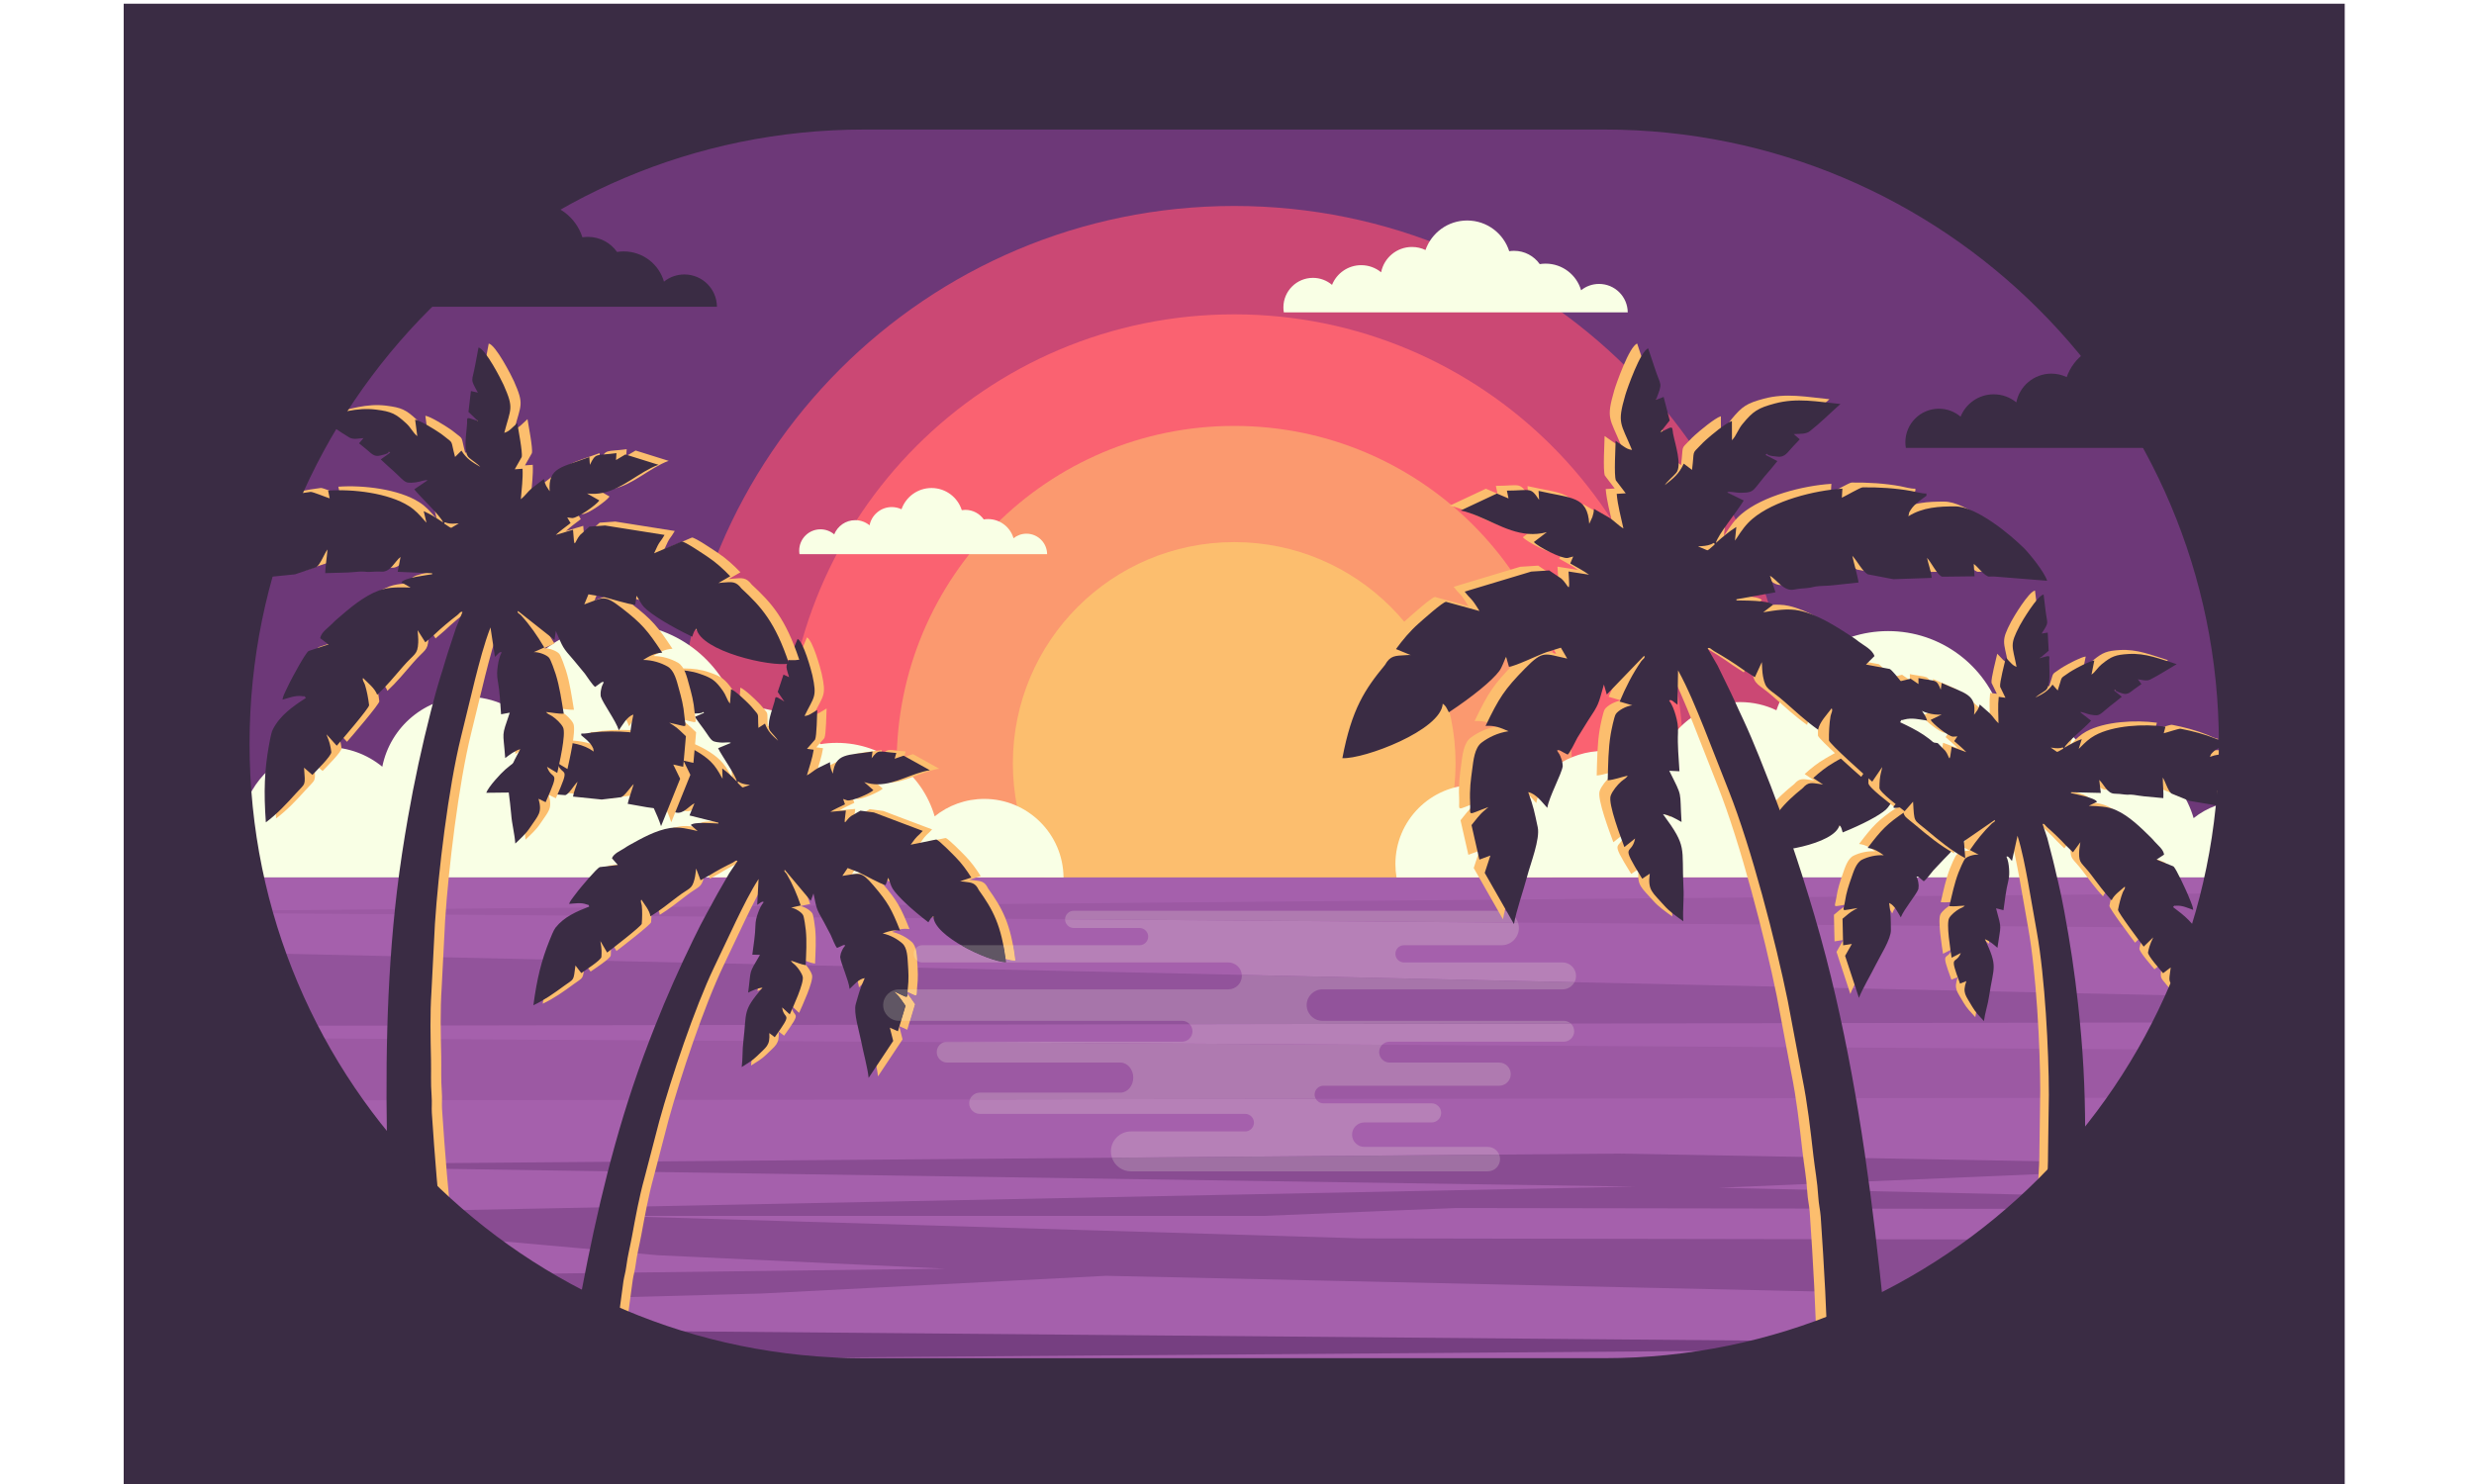             <svg version="1.1" id="svg1" width="500" height="300" viewBox="0 0 1000 666.667"
                sodipodi:docname="sunset-landscape.svg" inkscape:version="1.3.2 (091e20e, 2023-11-25)"
                xmlns:inkscape="http://www.inkscape.org/namespaces/inkscape"
                xmlns:sodipodi="http://sodipodi.sourceforge.net/DTD/sodipodi-0.dtd" xmlns="http://www.w3.org/2000/svg"
                xmlns:svg="http://www.w3.org/2000/svg">
                <style>

                .sunrise__layer1, .sunrise__layer2, .sunrise__layer3, .sunrise__layer4 {
  animation: 4s color-change infinite alternate linear;
}

@keyframes color-change { 
  0% {
    fill: #fa6271;
  }
  50% {
    fill: #fb996f;
  }
  100% {
    fill: #fcbe6e;
  }
}

.sunrise__layer-horizon, .sunrise__layer-water {
  animation: 4s color-change-background infinite alternate linear;
}

@keyframes color-change-background { /*animation name is color-change-background here*/
  0% {
    fill: #7d4389;
   }
   /*
   50% {
    fill: #000000;
  }  */
  100% {
    fill:#75b5f1;
  }
}

 .sunrise__layer-water--light {
  animation: 4s color-change-water--light infinite alternate linear;
}

@keyframes color-change-water--light { /*animation name is color-change-background here*/
  0% {
    fill: #ab64b9;
  }
  /* 50% {
    fill: #b680b7; 
  }*/
  100% {
    fill:#81aed8;
  }
}

.sunrise__layer-water--dark {
  animation: 4s color-change-water--dark infinite alternate linear;
}

@keyframes color-change-water--dark { 
  0% {
    fill: #a251b0;
  }
  /* 50% {
    fill: #6c67b4;
  } */
  100% {
    fill:#5082b1;
  }
}

.sunrise__layer-water--medium {
  animation: 4s color-change-water--medium infinite alternate linear;
}

@keyframes color-change-water--medium { 
  0% {
    fill: #bd66cf; 
  }
  /* 50% {
    fill: #ab61ba;
  } */
  100% {
    fill:#4795d4;
  }
} 

@keyframes cloud-move {
  from {
    translate: 150vw 0;
    scale: 200% 1;
  }

  to {
    translate: 0 0;
    scale: 100% 1;
  }
}

.cloud__move-large, .cloud__move-small {
  animation-duration: 15s;
  animation-name: cloud-move;
  animation-iteration-count: infinite;
  animation-direction: alternate;
  animation-timing-function: linear;
} 

 


                </style>
                <defs id="defs1">
                    <clipPath clipPathUnits="userSpaceOnUse" id="clipPath5">
                        <path
                            d="M 5000,4590 H 2500 C 1345.73,4590 410.004,3654.27 410.004,2500 v 0 C 410.004,1345.72 1345.73,410 2500,410 h 2500 c 1154.27,0 2090,935.72 2090,2090 v 0 c 0,1154.27 -935.73,2090 -2090,2090"
                            transform="translate(0,2.5e-5)" id="path5" />
                    </clipPath>
                    <clipPath clipPathUnits="userSpaceOnUse" id="clipPath7">
                        <path
                            d="M 5000,4590 H 2500 C 1345.73,4590 410.004,3654.27 410.004,2500 v 0 C 410.004,1345.72 1345.73,410 2500,410 h 2500 c 1154.27,0 2090,935.72 2090,2090 v 0 c 0,1154.27 -935.73,2090 -2090,2090"
                            transform="translate(0,2.5e-5)" id="path7" />
                    </clipPath>
                    <clipPath clipPathUnits="userSpaceOnUse" id="clipPath9">
                        <path
                            d="M 5000,4590 H 2500 C 1345.73,4590 410.004,3654.27 410.004,2500 v 0 C 410.004,1345.72 1345.73,410 2500,410 h 2500 c 1154.27,0 2090,935.72 2090,2090 v 0 c 0,1154.27 -935.73,2090 -2090,2090"
                            transform="translate(0,2.5e-5)" id="path9" />
                    </clipPath>
                    <clipPath clipPathUnits="userSpaceOnUse" id="clipPath11">
                        <path
                            d="M 5000,4590 H 2500 C 1345.73,4590 410.004,3654.27 410.004,2500 v 0 C 410.004,1345.72 1345.73,410 2500,410 h 2500 c 1154.27,0 2090,935.72 2090,2090 v 0 c 0,1154.27 -935.73,2090 -2090,2090"
                            transform="translate(0,2.5e-5)" id="path11" />
                    </clipPath>
                    <clipPath clipPathUnits="userSpaceOnUse" id="clipPath13">
                        <path
                            d="M 5000,4590 H 2500 C 1345.73,4590 410.004,3654.27 410.004,2500 v 0 C 410.004,1345.72 1345.73,410 2500,410 h 2500 c 1154.27,0 2090,935.72 2090,2090 v 0 c 0,1154.27 -935.73,2090 -2090,2090"
                            transform="translate(0,2.5e-5)" id="path13" />
                    </clipPath>
                    <clipPath clipPathUnits="userSpaceOnUse" id="clipPath15">
                        <path
                            d="M 5000,4590 H 2500 C 1345.73,4590 410.004,3654.27 410.004,2500 v 0 C 410.004,1345.72 1345.73,410 2500,410 h 2500 c 1154.27,0 2090,935.72 2090,2090 v 0 c 0,1154.27 -935.73,2090 -2090,2090"
                            transform="translate(0,2.5e-5)" id="path15" />
                    </clipPath>
                    <clipPath clipPathUnits="userSpaceOnUse" id="clipPath17">
                        <path
                            d="M 5000,4590 H 2500 C 1345.73,4590 410.004,3654.27 410.004,2500 v 0 C 410.004,1345.72 1345.73,410 2500,410 h 2500 c 1154.27,0 2090,935.72 2090,2090 v 0 c 0,1154.27 -935.73,2090 -2090,2090"
                            transform="translate(0,2.5e-5)" id="path17" />
                    </clipPath>
                    <clipPath clipPathUnits="userSpaceOnUse" id="clipPath19">
                        <path
                            d="M 5000,4590 H 2500 C 1345.73,4590 410.004,3654.27 410.004,2500 v 0 C 410.004,1345.72 1345.73,410 2500,410 h 2500 c 1154.27,0 2090,935.72 2090,2090 v 0 c 0,1154.27 -935.73,2090 -2090,2090"
                            transform="translate(0,2.5e-5)" id="path19" />
                    </clipPath>
                    <clipPath clipPathUnits="userSpaceOnUse" id="clipPath21">
                        <path
                            d="M 5000,4590 H 2500 C 1345.73,4590 410.004,3654.27 410.004,2500 v 0 C 410.004,1345.72 1345.73,410 2500,410 h 2500 c 1154.27,0 2090,935.72 2090,2090 v 0 c 0,1154.27 -935.73,2090 -2090,2090"
                            transform="translate(0,2.5e-5)" id="path21" />
                    </clipPath>
                    <clipPath clipPathUnits="userSpaceOnUse" id="clipPath23">
                        <path
                            d="M 5000,4590 H 2500 C 1345.73,4590 410.004,3654.27 410.004,2500 v 0 C 410.004,1345.72 1345.73,410 2500,410 h 2500 c 1154.27,0 2090,935.72 2090,2090 v 0 c 0,1154.27 -935.73,2090 -2090,2090"
                            transform="translate(0,2.5e-5)" id="path23" />
                    </clipPath>
                    <clipPath clipPathUnits="userSpaceOnUse" id="clipPath25">
                        <path
                            d="M 5000,4590 H 2500 C 1345.73,4590 410.004,3654.27 410.004,2500 v 0 C 410.004,1345.72 1345.73,410 2500,410 h 2500 c 1154.27,0 2090,935.72 2090,2090 v 0 c 0,1154.27 -935.73,2090 -2090,2090"
                            transform="translate(0,2.5e-5)" id="path25" />
                    </clipPath>
                    <clipPath clipPathUnits="userSpaceOnUse" id="clipPath27">
                        <path
                            d="M 5000,4590 H 2500 C 1345.73,4590 410.004,3654.27 410.004,2500 v 0 C 410.004,1345.72 1345.73,410 2500,410 h 2500 c 1154.27,0 2090,935.72 2090,2090 v 0 c 0,1154.27 -935.73,2090 -2090,2090"
                            transform="translate(0,2.5e-5)" id="path27" />
                    </clipPath>
                    <clipPath clipPathUnits="userSpaceOnUse" id="clipPath29">
                        <path
                            d="M 5000,4590 H 2500 C 1345.73,4590 410.004,3654.27 410.004,2500 v 0 C 410.004,1345.72 1345.73,410 2500,410 h 2500 c 1154.27,0 2090,935.72 2090,2090 v 0 c 0,1154.27 -935.73,2090 -2090,2090"
                            transform="translate(0,2.5e-5)" id="path29" />
                    </clipPath>
                    <clipPath clipPathUnits="userSpaceOnUse" id="clipPath31">
                        <path
                            d="M 5000,4590 H 2500 C 1345.73,4590 410.004,3654.27 410.004,2500 v 0 C 410.004,1345.72 1345.73,410 2500,410 h 2500 c 1154.27,0 2090,935.72 2090,2090 v 0 c 0,1154.27 -935.73,2090 -2090,2090"
                            transform="translate(0,2.5e-5)" id="path31" />
                    </clipPath>
                    <clipPath clipPathUnits="userSpaceOnUse" id="clipPath33">
                        <path
                            d="M 5000,4590 H 2500 C 1345.73,4590 410.004,3654.27 410.004,2500 v 0 C 410.004,1345.72 1345.73,410 2500,410 h 2500 c 1154.27,0 2090,935.72 2090,2090 v 0 c 0,1154.27 -935.73,2090 -2090,2090"
                            transform="translate(0,2.5e-5)" id="path33" />
                    </clipPath>
                    <clipPath clipPathUnits="userSpaceOnUse" id="clipPath35">
                        <path
                            d="M 5000,4590 H 2500 C 1345.73,4590 410.004,3654.27 410.004,2500 v 0 C 410.004,1345.72 1345.73,410 2500,410 h 2500 c 1154.27,0 2090,935.72 2090,2090 v 0 c 0,1154.27 -935.73,2090 -2090,2090"
                            transform="translate(0,2.5e-5)" id="path35" />
                    </clipPath>
                    <clipPath clipPathUnits="userSpaceOnUse" id="clipPath37">
                        <path
                            d="M 5000,4590 H 2500 C 1345.73,4590 410.004,3654.27 410.004,2500 v 0 C 410.004,1345.72 1345.73,410 2500,410 h 2500 c 1154.27,0 2090,935.72 2090,2090 v 0 c 0,1154.27 -935.73,2090 -2090,2090"
                            transform="translate(0,2.5e-5)" id="path37" />
                    </clipPath>
                    <clipPath clipPathUnits="userSpaceOnUse" id="clipPath39">
                        <path
                            d="M 5000,4590 H 2500 C 1345.73,4590 410.004,3654.27 410.004,2500 v 0 C 410.004,1345.72 1345.73,410 2500,410 h 2500 c 1154.27,0 2090,935.72 2090,2090 v 0 c 0,1154.27 -935.73,2090 -2090,2090"
                            transform="translate(0,2.5e-5)" id="path39" />
                    </clipPath>
                    <clipPath clipPathUnits="userSpaceOnUse" id="clipPath41">
                        <path
                            d="M 5000,4590 H 2500 C 1345.73,4590 410.004,3654.27 410.004,2500 v 0 C 410.004,1345.72 1345.73,410 2500,410 h 2500 c 1154.27,0 2090,935.72 2090,2090 v 0 c 0,1154.27 -935.73,2090 -2090,2090"
                            transform="translate(0,2.5e-5)" id="path41" />
                    </clipPath>
                    <clipPath clipPathUnits="userSpaceOnUse" id="clipPath43">
                        <path
                            d="M 5000,4590 H 2500 C 1345.73,4590 410.004,3654.27 410.004,2500 v 0 C 410.004,1345.72 1345.73,410 2500,410 h 2500 c 1154.27,0 2090,935.72 2090,2090 v 0 c 0,1154.27 -935.73,2090 -2090,2090"
                            transform="translate(0,2.5e-5)" id="path43" />
                    </clipPath>
                    <clipPath clipPathUnits="userSpaceOnUse" id="clipPath45">
                        <path
                            d="M 5000,4590 H 2500 C 1345.73,4590 410.004,3654.27 410.004,2500 v 0 C 410.004,1345.72 1345.73,410 2500,410 h 2500 c 1154.27,0 2090,935.72 2090,2090 v 0 c 0,1154.27 -935.73,2090 -2090,2090"
                            transform="translate(0,2.5e-5)" id="path45" />
                    </clipPath>
                    <clipPath clipPathUnits="userSpaceOnUse" id="clipPath47">
                        <path
                            d="M 5000,4590 H 2500 C 1345.73,4590 410.004,3654.27 410.004,2500 v 0 C 410.004,1345.72 1345.73,410 2500,410 h 2500 c 1154.27,0 2090,935.72 2090,2090 v 0 c 0,1154.27 -935.73,2090 -2090,2090"
                            transform="translate(0,2.5e-5)" id="path47" />
                    </clipPath>
                    <clipPath clipPathUnits="userSpaceOnUse" id="clipPath49">
                        <path
                            d="M 5000,4590 H 2500 C 1345.73,4590 410.004,3654.27 410.004,2500 v 0 C 410.004,1345.72 1345.73,410 2500,410 h 2500 c 1154.27,0 2090,935.72 2090,2090 v 0 c 0,1154.27 -935.73,2090 -2090,2090"
                            transform="translate(0,2.5e-5)" id="path49" />
                    </clipPath>
                    <clipPath clipPathUnits="userSpaceOnUse" id="clipPath51">
                        <path
                            d="M 5000,4590 H 2500 C 1345.73,4590 410.004,3654.27 410.004,2500 v 0 C 410.004,1345.72 1345.73,410 2500,410 h 2500 c 1154.27,0 2090,935.72 2090,2090 v 0 c 0,1154.27 -935.73,2090 -2090,2090"
                            transform="translate(0,2.5e-5)" id="path51" />
                    </clipPath>
                    <clipPath clipPathUnits="userSpaceOnUse" id="clipPath53">
                        <path
                            d="M 5000,4590 H 2500 C 1345.73,4590 410.004,3654.27 410.004,2500 v 0 C 410.004,1345.72 1345.73,410 2500,410 h 2500 c 1154.27,0 2090,935.72 2090,2090 v 0 c 0,1154.27 -935.73,2090 -2090,2090"
                            transform="translate(0,2.5e-5)" id="path53" />
                    </clipPath>
                    <clipPath clipPathUnits="userSpaceOnUse" id="clipPath55">
                        <path
                            d="M 5000,4590 H 2500 C 1345.73,4590 410.004,3654.27 410.004,2500 v 0 C 410.004,1345.72 1345.73,410 2500,410 h 2500 c 1154.27,0 2090,935.72 2090,2090 v 0 c 0,1154.27 -935.73,2090 -2090,2090"
                            transform="translate(0,2.5e-5)" id="path55" />
                    </clipPath>
                    <clipPath clipPathUnits="userSpaceOnUse" id="clipPath57">
                        <path
                            d="M 5000,4590 H 2500 C 1345.73,4590 410.004,3654.27 410.004,2500 v 0 C 410.004,1345.72 1345.73,410 2500,410 h 2500 c 1154.27,0 2090,935.72 2090,2090 v 0 c 0,1154.27 -935.73,2090 -2090,2090"
                            transform="translate(0,2.5e-5)" id="path57" />
                    </clipPath>
                    <clipPath clipPathUnits="userSpaceOnUse" id="clipPath59">
                        <path
                            d="M 5000,4590 H 2500 C 1345.73,4590 410.004,3654.27 410.004,2500 v 0 C 410.004,1345.72 1345.73,410 2500,410 h 2500 c 1154.27,0 2090,935.72 2090,2090 v 0 c 0,1154.27 -935.73,2090 -2090,2090"
                            transform="translate(0,2.5e-5)" id="path59" />
                    </clipPath>
                    <clipPath clipPathUnits="userSpaceOnUse" id="clipPath61">
                        <path
                            d="M 5000,4590 H 2500 C 1345.73,4590 410.004,3654.27 410.004,2500 v 0 C 410.004,1345.72 1345.73,410 2500,410 h 2500 c 1154.27,0 2090,935.72 2090,2090 v 0 c 0,1154.27 -935.73,2090 -2090,2090"
                            transform="translate(0,2.5e-5)" id="path61" />
                    </clipPath>
                    <clipPath clipPathUnits="userSpaceOnUse" id="clipPath63">
                        <path
                            d="M 5000,4590 H 2500 C 1345.73,4590 410.004,3654.27 410.004,2500 v 0 C 410.004,1345.72 1345.73,410 2500,410 h 2500 c 1154.27,0 2090,935.72 2090,2090 v 0 c 0,1154.27 -935.73,2090 -2090,2090"
                            transform="translate(0,2.5e-5)" id="path63" />
                    </clipPath>
                    <clipPath clipPathUnits="userSpaceOnUse" id="clipPath65">
                        <path
                            d="M 5000,4590 H 2500 C 1345.73,4590 410.004,3654.27 410.004,2500 v 0 C 410.004,1345.72 1345.73,410 2500,410 h 2500 c 1154.27,0 2090,935.72 2090,2090 v 0 c 0,1154.27 -935.73,2090 -2090,2090"
                            transform="translate(0,2.5e-5)" id="path65" />
                    </clipPath>
                </defs>
                <sodipodi:namedview id="namedview1" pagecolor="#ffffff" bordercolor="#000000" borderopacity="0.25"
                    inkscape:showpageshadow="2" inkscape:pageopacity="0.0" inkscape:pagecheckerboard="0"
                    inkscape:deskcolor="#d1d1d1" inkscape:zoom="0.50555349" inkscape:cx="353.07837"
                    inkscape:cy="219.56134" inkscape:window-width="1408" inkscape:window-height="449"
                    inkscape:window-x="0" inkscape:window-y="38" inkscape:window-maximized="0"
                    inkscape:current-layer="group-R5">
                    <inkscape:page x="0" y="0" inkscape:label="1" id="page1" width="1000" height="666.667" margin="0"
                        bleed="0" />
                </sodipodi:namedview>
                <g id="g1" inkscape:groupmode="layer" inkscape:label="1">
                    <g id="group-R5">
                        <path id="path2" d="M 0,0 H 7500 V 5000 H 0 Z"
                            style="fill:#3a2c44;fill-opacity:1;fill-rule:nonzero;stroke:none"
                            transform="matrix(0.133,0,0,-0.133,0,666.667)" />
                        <path id="path3" class="sunrise__layer-horizon"
                            d="M 5000,4590 H 2500 C 1345.73,4590 410.004,3654.27 410.004,2500 v 0 C 410.004,1345.72 1345.73,410 2500,410 h 2500 c 1154.27,0 2090,935.72 2090,2090 v 0 c 0,1154.27 -935.73,2090 -2090,2090"
                            style="fill:#6d3878;fill-opacity:1;fill-rule:nonzero;stroke:none"
                            transform="matrix(0.133,0,0,-0.133,0,666.667)" />
                        <path id="path4" class="sunrise__layer4"
                            d="m 3750,4316.84 c 1039.84,0 1882.8,-842.97 1882.8,-1882.81 0,-1039.84 -842.96,-1882.8 -1882.8,-1882.8 -1039.84,0 -1882.8,842.96 -1882.8,1882.8 0,1039.84 842.96,1882.81 1882.8,1882.81"
                            style="fill:#cb4874;fill-opacity:1;fill-rule:nonzero;stroke:none"
                            transform="matrix(0.133,0,0,-0.133,0,666.667)" clip-path="url(#clipPath5)" />
                        <path id="path6" class="sunrise__layer3"
                            d="m 3750,3950.76 c 837.66,0 1516.72,-679.06 1516.72,-1516.73 0,-837.67 -679.06,-1516.729 -1516.72,-1516.729 -837.67,0 -1516.73,679.059 -1516.73,1516.729 0,837.67 679.06,1516.73 1516.73,1516.73"
                            style="fill:#fa6271;fill-opacity:1;fill-rule:nonzero;stroke:none"
                            transform="matrix(0.133,0,0,-0.133,0,666.667)" clip-path="url(#clipPath7)" />
                        <path id="path8" class="sunrise__layer2"
                            d="m 3750,3573.91 c 629.54,0 1139.88,-510.34 1139.88,-1139.88 0,-629.53 -510.34,-1139.87 -1139.88,-1139.87 -629.54,0 -1139.88,510.34 -1139.88,1139.87 0,629.54 510.34,1139.88 1139.88,1139.88"
                            style="fill:#fb996f;fill-opacity:1;fill-rule:nonzero;stroke:none"
                            transform="matrix(0.133,0,0,-0.133,0,666.667)" clip-path="url(#clipPath9)" />
                        <path id="path10" class="sunrise__layer1"
                            d="m 3750,3181.49 c 412.81,0 747.46,-334.65 747.46,-747.46 0,-412.81 -334.65,-747.46 -747.46,-747.46 -412.81,0 -747.46,334.65 -747.46,747.46 0,412.81 334.65,747.46 747.46,747.46"
                            style="fill:#fcbe6e;fill-opacity:1;fill-rule:nonzero;stroke:none"
                            transform="matrix(0.133,0,0,-0.133,0,666.667)" clip-path="url(#clipPath11)" />
                        <path id="path12" class="sunrise__layer-water"
                            d="M 458.988,2048.82 C 665.281,1111.44 1500.65,410 2500,410 h 2500 c 999.34,0 1834.72,701.44 2041.01,1638.82 H 458.988"
                            style="fill:#a560ac;fill-opacity:1;fill-rule:nonzero;stroke:none"
                            transform="matrix(0.133,0,0,-0.133,0,666.667)" clip-path="url(#clipPath13)" />
                        <path id="path14" class="sunrise__layer-water--medium"
                            d="M 93.598,1934.39 7356.7,1997.31 V 1876.08 L 93.598,1930.61 v 3.78"
                            style="fill:#9c59a3;fill-opacity:1;fill-rule:nonzero;stroke:none"
                            transform="matrix(0.133,0,0,-0.133,0,666.667)" clip-path="url(#clipPath15)" />
                        <path id="path16" class="sunrise__layer-water--medium"
                            d="M 7356.7,468.309 93.602,531.23 V 410 L 7356.7,464.531 v 3.778"
                            style="fill:#763f81;fill-opacity:1;fill-rule:nonzero;stroke:none"
                            transform="matrix(0.133,0,0,-0.133,0,666.667)" clip-path="url(#clipPath17)" />
                        <path id="path18" class="sunrise__layer-water--medium"
                            d="M 93.598,1800.83 7356.7,1640.8 v -81.05 L 93.598,1547.05 v 253.78"
                            style="fill:#92539b;fill-opacity:1;fill-rule:nonzero;stroke:none"
                            transform="matrix(0.133,0,0,-0.133,0,666.667)" clip-path="url(#clipPath19)" />
                        <path id="path20" class="sunrise__layer-water--medium"
                            d="M 93.598,1508.43 7356.7,1465.05 v -159.43 l -7253.169,-10.47 -9.933,213.28"
                            style="fill:#9c59a3;fill-opacity:1;fill-rule:nonzero;stroke:none"
                            transform="matrix(0.133,0,0,-0.133,0,666.667)" clip-path="url(#clipPath21)" />
                        <path id="path22" class="sunrise__layer-water--medium"
                            d="m 241.488,1077.04 4808.452,39 2128.49,-39 -1791.47,-76.41 1190.78,-26.618 373.26,-45.602 -2452.74,3.801 -648.72,-26.602 h -2203.9 l 2532.72,-76.007 2239.43,-3.801 938.91,-66.91 V 710.809 L 6026.76,643.398 3317.14,703.191 2152.17,643.398 93.598,588.371 V 693.922 L 2775.35,727.352 1805.64,772.602 93.598,925.91 v 23.852 l 1018.882,-25.141 3990.1,79.809 -4861.092,72.61"
                            style="fill:#894c92;fill-opacity:1;fill-rule:nonzero;stroke:none"
                            transform="matrix(0.133,0,0,-0.133,0,666.667)" clip-path="url(#clipPath23)" />
                        <path id="path24"
                            d="m 4561.64,2361.25 c 65.95,0 126.32,-23.9 172.94,-63.5 42.14,104.6 144.58,178.42 264.25,178.42 68.43,0 131.21,-24.13 180.32,-64.35 25.85,130.7 141.08,229.24 279.36,229.24 43.81,0 85.3,-9.91 122.38,-27.58 54.62,155.74 202.9,267.42 377.28,267.42 178.38,0 329.43,-116.86 380.88,-278.17 14.29,2.2 28.92,3.36 43.83,3.36 96.01,0 180.92,-47.52 232.52,-120.31 17.36,2.78 35.15,4.25 53.3,4.25 152.2,0 280.63,-101.76 321,-240.95 44.52,35.79 101.08,57.22 162.65,57.22 142.71,0 258.53,-115.07 259.79,-257.48 -1168.69,0 -2003.79,0 -3114.01,0 -2.49,14.66 -3.81,29.73 -3.81,45.11 0,147.64 119.68,267.32 267.32,267.32"
                            style="fill:#f9ffe5;fill-opacity:1;fill-rule:nonzero;stroke:none"
                            transform="matrix(0.133,0,0,-0.133,0,666.667)" clip-path="url(#clipPath25)" />
                        <path id="path26"
                            d="m 237.129,2370.67 c 67.949,0 130.133,-24.62 178.16,-65.41 43.414,107.74 148.938,183.8 272.227,183.8 70.484,0 135.156,-24.86 185.746,-66.29 26.633,134.63 145.348,236.15 287.798,236.15 45.13,0 87.87,-10.2 126.07,-28.41 56.26,160.43 209.01,275.48 388.65,275.48 183.76,0 339.38,-120.38 392.37,-286.56 14.72,2.28 29.8,3.46 45.15,3.46 98.91,0 186.37,-48.95 239.52,-123.93 17.89,2.86 36.23,4.37 54.92,4.37 156.79,0 289.1,-104.82 330.68,-248.22 45.86,36.87 104.13,58.95 167.55,58.95 147.02,0 266.33,-118.54 267.63,-265.24 -1203.93,0 -2064.22,0 -3207.916,0 -2.57,15.1 -3.926,30.63 -3.926,46.47 0,152.09 123.289,275.38 275.371,275.38"
                            style="fill:#f9ffe5;fill-opacity:1;fill-rule:nonzero;stroke:none"
                            transform="matrix(0.133,0,0,-0.133,0,666.667)" clip-path="url(#clipPath27)" />
                        <path id="path28"
                            d="m 2122.22,2358.05 24.23,8.35 c -11.67,1.55 -22.22,2.4 -33.28,7.69 l -6.14,3.8 c -3.75,-4.02 -5.13,-1.08 5.51,-11.95 2.13,-2.17 7.08,-7.54 9.68,-7.89 m 888.59,-590.32 c -54.76,0.74 -245.77,87.89 -244.93,155.55 -8.17,-4.88 -9.87,-9.21 -16.98,-20.83 -57.01,43.63 -103.92,87.44 -120.62,113.44 -6.38,9.92 -10.09,25.97 -14.74,37.19 l -9.07,-24.8 c -16.34,2.54 -72.02,34.92 -92.81,43.73 l -35.39,13.71 -17.97,-26.51 c 58.35,8.17 61.66,18.38 104.84,-31.98 49.07,-57.25 61.3,-80.07 90.3,-152.83 -23.68,3.14 -37.92,-2.07 -59.05,-9.52 26.81,-5.85 49.29,-18.74 66.23,-33.48 17.15,-14.92 17.66,-46.95 19.15,-69.54 1.82,-27.88 3.51,-50.34 -0.51,-84.64 -4.18,-35.78 8.32,-32.41 -47.23,-8.07 l 10.24,-10.02 c 11.31,-10.7 20.38,-25.76 29.56,-38.61 l -25.87,-86.16 -27.27,12.28 11.4,-44.86 -83.01,-124.84 c -3.31,34.04 -18.35,87.59 -25.18,123.62 -6.15,32.48 -26.65,96.78 -18.18,126.06 11.81,40.89 13.35,48.91 30.21,87.31 -20.29,-2.63 -37.22,-23.62 -51.08,-36.58 -2.88,29.58 -30.04,87.06 -31.9,108.27 1.36,10.21 2.62,13.78 6.3,21.77 1.75,3.81 1.42,3.38 4.16,7.89 l 6.71,9 c -4.48,4.19 -10.85,-1.71 -27.6,-8.37 -6.33,6.06 -16.63,33.7 -21.8,44.54 l -23.05,43.59 c -26.56,46.7 -23.47,42.74 -34.81,95.82 l -9.07,-24.8 -87.76,104.58 c -4.61,-4.93 2.88,-8.54 6.14,-14.01 20.27,-34.01 34.86,-68.77 47.75,-106.33 l -32.75,-7.21 c 15.09,-2.35 35.39,-15.75 40.46,-25.16 3.86,-7.14 8.44,-42.35 9.34,-51.53 3.76,-38.46 1.18,-77.28 -0.42,-117.71 -17.08,2.65 -33.27,10.5 -49.98,15.3 4.3,-7.88 9.21,-9.46 15.69,-16.06 9.03,-9.2 20.56,-25.12 24.12,-37.86 5.8,-20.72 -34.06,-105.99 -43.64,-127.66 l -25.77,23.65 c 6.12,-47.13 40.6,-9.41 -24.9,-100.75 l -18.38,14 c 2.84,-43.13 -10.28,-46.54 -42.14,-78.23 -14.65,-14.59 -33.42,-25.49 -51.09,-36.58 3.97,29.96 1.77,57.9 5.5,85.87 12.19,103.67 -3.55,101.99 64.7,182.28 -18.06,-1.77 -32.27,-9.09 -48.45,-16.71 10.93,82.52 0.06,59.53 40.03,127.64 l -25.94,0.55 c 4.39,33.09 9.91,68.13 10.42,97.31 0.31,17.34 4.16,30.58 8.97,43.95 4.52,12.58 10.19,25.53 19.06,36.2 -5.02,4.69 -12.35,-3.54 -21.92,-9.14 l 4.59,87.29 c -28.08,-43.54 -52.98,-94.7 -75.64,-141.12 l -74.19,-156.32 c -66.44,-138.75 -145.25,-374.91 -185.5,-520.73 l -49.89,-191.39 c -18.51,-66.981 -29.78,-130.371 -42.3,-197.961 -6.45,-34.797 -14.46,-64.43 -19.24,-101.489 -2.75,-21.359 -7.15,-32.968 -9.71,-50.609 -35,-254.101 -62.72,-497.09 -59.71,-750.289 0.35,-29.172 0.95,-54.523 1.89,-82.781 l 3.21,-81.762 c 18.27,-2.41 53,0.84 70.36,1.43 l 96.68,1.222 -47.63,-359.492 -885.25,117.27 75.168,123.25 c 30.252,10.57 61.172,20.023 94.122,28.972 100.92,27.391 205.59,44.821 310.25,61.36 18.38,2.898 27.14,4.597 44.56,11.789 100.68,531.469 155.93,1072.14 328.02,1587.29 23.69,70.95 48.57,137.32 75.28,204.87 39.36,99.52 82.3,196.03 128.85,291.53 15.57,31.94 30.24,61.28 47.08,91.77 8.63,15.61 16.58,29.52 24.45,44.72 8.1,15.65 16.05,28.19 24.91,44.1 8.79,15.79 15.86,27.83 25.16,43.77 l 27.87,41.34 c -4.58,4.29 -9.72,-2.41 -16.79,-5.83 -26.31,-12.72 -52.58,-26.75 -77.41,-42.19 l -30.46,-16.86 -14.99,39.55 c -1.59,-11.99 -2.51,-24.5 -5.53,-36.1 -9.23,-35.56 -16.64,-28.09 -58.52,-60.18 -29.73,-22.77 -58.29,-45.86 -90.29,-65.34 -2.61,20.07 -19.98,39.95 -30.56,56.55 -4.37,-4.67 0.69,-13.31 1.41,-20.2 1.94,-18.84 1.44,-42.1 -0.18,-61.37 -0.65,-7.85 -102.96,-86.72 -116.9,-97.23 l -22.69,38.77 c 0.09,-8.72 5.83,-20.43 3.38,-53.55 -0.79,-10.76 -57.32,-46.84 -67.91,-54.59 l -19.71,25.74 c -7.34,-55.35 -3.51,-43.2 -38.85,-69.21 -32.87,-24.21 -66.17,-47.79 -103.21,-65.15 11.86,89.52 27.17,151.36 54.38,218.84 4.87,12.07 13.78,34.97 20.41,43.33 29.13,36.7 71.47,54.8 113.86,71.21 -3.49,6.39 -1.97,6.12 -2.67,5.85 -0.49,-0.19 -2.1,-0.39 -7.37,1.77 -18.87,6.66 -38.43,2.7 -58.12,1.42 3.41,9.03 9.44,16.92 14.86,23.91 5.33,6.87 10.7,14.17 16.61,21.61 7.19,9.05 61.41,74.63 72.4,78.71 l 60.91,7.1 -20.08,22.89 c 6.89,16.64 28.76,24.89 42.74,34.16 6.87,4.56 8.08,5.64 15.48,9.76 41.93,23.34 90.15,50.75 139.14,58.21 30.31,4.61 62.26,-3.46 92.2,-10.43 l -23.3,20.42 c 11.29,11.79 77.47,5.39 93.14,5 l 0.37,2.84 -97.89,24.53 17,41.11 c -19,-9.38 -37.81,-37.98 -63.39,-31.04 -12.55,3.41 -18.97,3.93 -32.47,6.08 -14.24,2.26 -15.32,4.93 -30.64,7.15 -11.05,1.6 -23.37,2.37 -34.22,4.4 l -64.93,11.5 c 1.89,12.18 15.84,50.25 20.39,66.67 -12.55,-11.1 -28.57,-38.37 -42.65,-44.27 l -65.4,-7.88 -96.94,9.95 c 2.66,17.13 10.51,33.23 15.3,49.99 -10.51,-9.28 -30.52,-44.13 -42.01,-45.09 l -81.58,6.55 4.14,31.24 c -8.14,-4.45 -21.12,-19.48 -31.36,-25.68 -10.55,-6.38 -8.54,-2.84 -23.49,-2.66 l -134.06,-1.54 c 7.85,20.8 48.6,64.97 64.65,78.84 36.86,31.85 127.05,97.05 180.9,93.65 40.82,-2.59 82.73,-7.8 117.27,-33.18 l -1.4,9.98 c -1.67,3.06 -2.22,4.6 -3.75,7.33 -8.89,15.87 -23.55,26.18 -37.14,37.9 l 0.76,5.68 c 11.81,-1.3 26.52,2.33 38.04,3.64 40.75,4.62 83.46,4.11 124.38,0.85 5.72,-0.45 40.92,-24.46 50.95,-29.87 l 0.17,23.1 c 72.05,-9.55 171.51,-42.55 222.68,-92.25 15.98,-15.52 25.74,-32.14 36.36,-51.26 l 4.22,-6.97 -1.16,34.83 c 18.53,-13.19 33.17,-27.94 49.06,-44.07 -2.57,19.83 -49.99,85.63 -63.13,112.42 l 43.31,17.86 c -2.56,2.39 -10.02,1.9 -18.42,1.41 -5.49,-0.32 -11.38,-0.63 -16.57,-0.15 -38.22,3.57 -25.86,5.87 -71.53,65.15 l -15.25,21.49 31.19,13.69 c -1.11,1.03 -3.59,4.63 -4.92,1.98 -2.13,-4.27 -20.7,-3.98 -25.13,-4.31 -20.35,-1.48 -25.78,13.9 -37.34,27.26 l -16.67,20.4 16.08,12.32 c -14.75,1.96 -30.33,1.2 -40.19,10.04 -25.43,22.78 -48.82,49.93 -72.89,74.31 58.49,1.7 111.05,8.93 166.56,-10.21 41.7,-14.38 53.17,-22.72 78.09,-57.56 4.97,-6.95 8.1,-13.75 11.71,-21.65 4.14,-9.07 6.18,-13.79 12.17,-21.3 l 3.55,48.66 c 14.87,-5.61 50.79,-40.22 62.11,-51.95 6.28,-6.51 7.65,-8.05 13.54,-15.15 21.21,-25.6 13.74,-10.37 16.84,-63.65 l 22.14,14.41 c 10.06,-27.13 23.36,-38.67 44.35,-57.89 -5.84,10.67 -19.04,22.59 -26.82,33.05 -14.59,19.63 8.21,74.24 14.78,99.38 2.92,11.2 0.77,18.07 11.3,12.97 l 21.26,-12.29 -21.8,31.79 19.45,58.52 18.95,-8.7 c -14.55,47.88 -10.78,32.17 9.07,81.45 l 19.6,47.7 c 19.37,-8.02 46.55,-107.11 49.89,-122.55 16.2,-74.72 6.44,-70.64 -26.59,-137.75 9.83,0.95 14.26,3.06 22.2,7.66 l 20.95,12.63 c -1.04,-17.07 -1.49,-86.93 -7.49,-100.16 l -27.24,-31.07 22.72,-3.01 c -4.67,-30.14 -14.96,-58.29 -23.02,-86.54 12.99,6.4 24.27,17.45 37.27,24.63 l 40.88,19.93 c -0.42,-8.51 1.12,-14.61 2.51,-21.05 l 6.8,-17.76 c 9.33,70.48 48.97,61.2 134.15,74.71 l -3,-22.73 c 24.73,32.38 22.12,22.23 83.27,17.87 l -5.47,-19.5 30.28,10.44 88.83,-49.35 c -13.18,-1.28 -33.14,-7.37 -44.89,-11.34 -59.17,-20 -113.29,-50.4 -177.14,-28.6 l 31.07,-27.23 c -10.46,-10.92 -73.08,-38.13 -88.38,-34.55 l -13.82,4.73 6.26,-18.16 c -16.43,-8.12 -33.84,-15.59 -49.58,-25.24 l 52.63,4.6 c -8.54,-64.38 -3.9,-35.11 17.2,-19.13 l 31.83,18.41 45.44,-6.02 165.13,-62.34 c -19.3,-21.92 -15.66,-11.06 -40.86,-46.6 l 86.12,17.49 c 7.62,0.26 58.05,-51.77 65.63,-59.45 20.89,-21.19 37.45,-44.07 53.18,-69.01 l -38.69,-12.78 2.47,0.11 c 2.6,0.01 8.32,-0.79 11.11,-1.16 26.06,-3.42 38.25,-3.16 50.2,-28.19 46.44,-64.93 76.85,-117.51 91.81,-243.76"
                            style="fill:#fcbe6e;fill-opacity:1;fill-rule:nonzero;stroke:none"
                            transform="matrix(0.133,0,0,-0.133,0,666.667)" clip-path="url(#clipPath29)" />
                        <path id="path30"
                            d="m 2090.62,2352.86 24.23,8.35 c -11.67,1.54 -22.22,2.39 -33.28,7.68 l -6.14,3.8 c -3.75,-4.01 -5.13,-1.07 5.5,-11.94 2.13,-2.18 7.08,-7.55 9.69,-7.89 m 888.59,-590.32 c -54.77,0.74 -245.78,87.89 -244.93,155.54 -8.18,-4.88 -9.87,-9.21 -16.98,-20.83 -57.02,43.64 -103.92,87.45 -120.62,113.45 -6.38,9.92 -10.1,25.97 -14.74,37.2 l -9.07,-24.82 c -16.35,2.54 -72.02,34.92 -92.81,43.73 l -35.4,13.72 -17.96,-26.52 c 58.34,8.18 61.66,18.39 104.83,-31.97 49.08,-57.25 61.3,-80.07 90.31,-152.83 -23.69,3.13 -37.92,-2.06 -59.06,-9.53 26.82,-5.85 49.3,-18.74 66.23,-33.47 17.15,-14.92 17.67,-46.96 19.15,-69.54 1.83,-27.88 3.51,-50.35 -0.5,-84.64 -4.18,-35.78 8.31,-32.41 -47.23,-8.08 l 10.24,-10.02 c 11.31,-10.69 20.38,-25.76 29.55,-38.6 l -25.86,-86.16 -27.27,12.28 11.39,-44.86 -83,-124.84 c -3.32,34.04 -18.36,87.58 -25.18,123.62 -6.15,32.48 -26.65,96.78 -18.18,126.06 11.81,40.88 13.35,48.91 30.21,87.31 -20.29,-2.64 -37.23,-23.62 -51.08,-36.58 -2.89,29.59 -30.04,87.07 -31.9,108.27 1.35,10.21 2.61,13.78 6.3,21.76 1.75,3.81 1.42,3.39 4.16,7.9 l 6.71,9 c -4.48,4.2 -10.85,-1.71 -27.6,-8.38 -6.33,6.07 -16.63,33.71 -21.8,44.54 l -23.05,43.59 c -26.56,46.7 -23.47,42.75 -34.82,95.82 l -9.06,-24.8 -87.77,104.59 c -4.61,-4.93 2.89,-8.54 6.15,-14.01 20.27,-34.01 34.86,-68.77 47.75,-106.33 l -32.75,-7.22 c 15.09,-2.34 35.39,-15.75 40.46,-25.15 3.85,-7.14 8.44,-42.36 9.34,-51.54 3.76,-38.46 1.18,-77.27 -0.42,-117.7 -17.08,2.64 -33.28,10.49 -49.99,15.29 4.31,-7.87 9.22,-9.45 15.7,-16.06 9.03,-9.19 20.55,-25.11 24.12,-37.86 5.8,-20.72 -34.07,-105.98 -43.64,-127.65 l -25.77,23.64 c 6.12,-47.13 40.6,-9.39 -24.91,-100.74 l -18.37,13.99 c 2.84,-43.12 -10.28,-46.53 -42.14,-78.23 -14.66,-14.58 -33.42,-25.49 -51.09,-36.57 3.97,29.97 1.77,57.9 5.5,85.88 12.19,103.66 -3.55,101.98 64.7,182.26 -18.06,-1.76 -32.27,-9.09 -48.45,-16.7 10.93,82.52 0.06,59.52 40.03,127.64 l -25.94,0.55 c 4.39,33.08 9.9,68.13 10.42,97.3 0.31,17.34 4.16,30.59 8.97,43.97 4.52,12.56 10.19,25.51 19.05,36.19 -5.01,4.7 -12.35,-3.55 -21.92,-9.14 l 4.6,87.29 c -28.08,-43.53 -52.98,-94.7 -75.64,-141.12 l -74.19,-156.33 c -66.45,-138.75 -145.25,-374.89 -185.51,-520.72 l -49.88,-191.4 c -18.52,-66.968 -29.79,-130.371 -42.31,-197.96 -6.44,-34.79 -14.45,-64.418 -19.23,-101.481 -2.75,-21.359 -7.15,-32.98 -9.71,-50.617 -35,-254.102 -62.72,-497.09 -59.71,-750.293 0.34,-29.168 0.95,-54.508 1.88,-82.77 l 3.22,-81.75 c 18.27,-2.418 53,0.832 70.36,1.411 l 96.68,1.222 -47.63,-359.492 -885.252,117.289 75.168,123.231 c 30.254,10.582 61.164,20.039 94.124,28.972 100.92,27.399 205.58,44.828 310.25,61.36 18.38,2.91 27.13,4.597 44.56,11.789 100.68,531.48 155.93,1072.148 328.02,1587.299 23.69,70.94 48.57,137.32 75.28,204.87 39.36,99.51 82.3,196.02 128.85,291.52 15.56,31.94 30.24,61.29 47.08,91.78 8.62,15.6 16.58,29.52 24.44,44.71 8.1,15.66 16.06,28.2 24.92,44.11 8.79,15.79 15.86,27.84 25.16,43.77 l 27.87,41.33 c -4.58,4.3 -9.72,-2.4 -16.79,-5.83 -26.31,-12.71 -52.58,-26.73 -77.41,-42.18 l -30.46,-16.87 -14.99,39.56 c -1.6,-12 -2.51,-24.5 -5.53,-36.1 -9.24,-35.57 -16.64,-28.09 -58.53,-60.18 -29.72,-22.77 -58.28,-45.87 -90.29,-65.35 -2.6,20.07 -19.97,39.95 -30.55,56.55 -4.37,-4.67 0.69,-13.31 1.4,-20.18 1.95,-18.86 1.44,-42.1 -0.17,-61.39 -0.66,-7.84 -102.97,-86.72 -116.91,-97.21 l -22.69,38.75 c 0.1,-8.72 5.83,-20.42 3.39,-53.54 -0.79,-10.76 -57.32,-46.85 -67.91,-54.59 l -19.72,25.73 c -7.33,-55.35 -3.51,-43.19 -38.84,-69.21 -32.87,-24.21 -66.18,-47.78 -103.22,-65.14 11.86,89.52 27.18,151.35 54.39,218.84 4.87,12.06 13.77,34.98 20.4,43.33 29.13,36.69 71.47,54.79 113.87,71.21 -3.49,6.38 -1.97,6.11 -2.67,5.84 -0.49,-0.19 -2.1,-0.38 -7.37,1.78 -18.87,6.65 -38.43,2.7 -58.12,1.41 3.41,9.03 9.44,16.92 14.86,23.91 5.33,6.88 10.69,14.17 16.61,21.63 7.19,9.04 61.41,74.62 72.4,78.71 l 60.91,7.09 -20.08,22.89 c 6.88,16.64 28.75,24.88 42.73,34.16 6.88,4.56 8.09,5.63 15.49,9.75 41.93,23.34 90.14,50.75 139.14,58.22 30.31,4.61 62.25,-3.46 92.2,-10.43 l -23.3,20.42 c 11.29,11.79 77.47,5.39 93.13,5 l 0.38,2.84 -97.9,24.53 17.01,41.1 c -19,-9.37 -37.82,-37.97 -63.39,-31.03 -12.55,3.41 -18.97,3.92 -32.47,6.07 -14.25,2.27 -15.32,4.93 -30.64,7.15 -11.06,1.61 -23.37,2.37 -34.23,4.4 l -64.92,11.51 c 1.89,12.19 15.84,50.24 20.39,66.67 -12.56,-11.1 -28.58,-38.36 -42.65,-44.27 l -65.4,-7.89 -96.94,9.95 c 2.66,17.13 10.51,33.23 15.3,49.99 -10.51,-9.28 -30.53,-44.13 -42.02,-45.09 l -81.57,6.56 4.14,31.24 c -8.14,-4.46 -21.12,-19.48 -31.37,-25.68 -10.55,-6.38 -8.53,-2.85 -23.48,-2.66 l -134.06,-1.55 c 7.85,20.81 48.6,64.97 64.65,78.85 36.85,31.85 127.04,97.05 180.89,93.64 40.82,-2.58 82.74,-7.79 117.28,-33.18 l -1.4,9.98 c -1.67,3.07 -2.23,4.61 -3.75,7.33 -8.89,15.87 -23.56,26.18 -37.14,37.9 l 0.75,5.68 c 11.82,-1.29 26.52,2.34 38.05,3.65 40.74,4.62 83.45,4.11 124.38,0.85 5.72,-0.46 40.92,-24.46 50.94,-29.87 l 0.18,23.09 c 72.05,-9.54 171.51,-42.55 222.68,-92.24 15.98,-15.52 25.74,-32.14 36.35,-51.26 l 4.22,-6.97 -1.16,34.83 c 18.54,-13.19 33.17,-27.95 49.07,-44.07 -2.58,19.82 -50,85.62 -63.13,112.41 l 43.3,17.86 c -2.55,2.39 -10.01,1.91 -18.42,1.42 -5.49,-0.32 -11.38,-0.64 -16.57,-0.16 -38.21,3.57 -25.85,5.88 -71.52,65.16 l -15.25,21.48 31.19,13.69 c -1.11,1.04 -3.6,4.63 -4.92,1.98 -2.13,-4.27 -20.7,-3.98 -25.13,-4.3 -20.35,-1.49 -25.78,13.89 -37.34,27.25 l -16.67,20.41 16.08,12.32 c -14.75,1.95 -30.33,1.2 -40.2,10.03 -25.42,22.79 -48.81,49.93 -72.89,74.31 58.5,1.7 111.06,8.94 166.57,-10.2 41.7,-14.37 53.17,-22.72 78.09,-57.56 4.97,-6.95 8.1,-13.76 11.7,-21.65 4.14,-9.07 6.19,-13.79 12.18,-21.3 l 3.55,48.65 c 14.86,-5.6 50.79,-40.22 62.1,-51.94 6.29,-6.52 7.66,-8.05 13.55,-15.15 21.21,-25.61 13.74,-10.37 16.84,-63.65 l 22.14,14.41 c 10.06,-27.13 23.36,-38.68 44.35,-57.9 -5.85,10.68 -19.05,22.59 -26.82,33.06 -14.59,19.62 8.2,74.24 14.77,99.37 2.93,11.21 0.77,18.08 11.3,12.98 l 21.27,-12.29 -21.8,31.78 19.45,58.52 18.94,-8.69 c -14.54,47.88 -10.77,32.16 9.07,81.44 l 19.6,47.71 c 19.37,-8.03 46.56,-107.12 49.9,-122.55 16.2,-74.73 6.44,-70.64 -26.59,-137.76 9.83,0.96 14.25,3.07 22.2,7.66 l 20.94,12.63 c -1.03,-17.07 -1.49,-86.92 -7.49,-100.15 l -27.23,-31.08 22.72,-3.01 c -4.68,-30.13 -14.96,-58.29 -23.02,-86.54 12.98,6.41 24.27,17.45 37.26,24.63 l 40.88,19.93 c -0.41,-8.5 1.12,-14.6 2.52,-21.04 l 6.79,-17.77 c 9.34,70.48 48.97,61.2 134.16,74.71 l -3,-22.72 c 24.72,32.37 22.12,22.22 83.27,17.87 l -5.47,-19.5 30.28,10.43 88.82,-49.33 c -13.18,-1.29 -33.13,-7.38 -44.89,-11.36 -59.17,-20 -113.28,-50.4 -177.13,-28.59 l 31.07,-27.24 c -10.46,-10.92 -73.08,-38.12 -88.38,-34.53 l -13.82,4.72 6.26,-18.17 c -16.43,-8.11 -33.84,-15.58 -49.58,-25.22 l 52.62,4.59 c -8.53,-64.38 -3.89,-35.12 17.21,-19.13 l 31.83,18.4 45.43,-6.01 165.13,-62.33 c -19.3,-21.94 -15.66,-11.08 -40.85,-46.62 l 86.12,17.49 c 7.62,0.27 58.05,-51.76 65.63,-59.45 20.89,-21.18 37.45,-44.06 53.17,-68.99 l -38.69,-12.8 2.48,0.11 c 2.6,0.01 8.31,-0.79 11.1,-1.15 26.07,-3.43 38.26,-3.15 50.2,-28.19 46.45,-64.94 76.86,-117.5 91.82,-243.76"
                            style="fill:#3a2c44;fill-opacity:1;fill-rule:nonzero;stroke:none"
                            transform="matrix(0.133,0,0,-0.133,0,666.667)" clip-path="url(#clipPath31)" />
                        <path id="path32"
                            d="m 6510.54,2491.44 c 13.11,7.63 11.01,5.17 8.46,10.03 l -6.91,-2.03 c -12.04,-2.16 -22.42,-0.19 -34.05,1.42 l 21.1,-14.45 c 2.59,-0.36 8.78,3.5 11.4,5.03 z M 5488.09,2154.06 c 47.84,117.47 91.02,159.98 152.89,210.13 18.13,20.9 29.78,17.42 55.75,13.8 2.78,-0.39 8.49,-1.13 10.99,-1.83 l 2.34,-0.75 -33.81,22.55 c 21.73,19.82 43.72,37.44 69.42,52.27 9.32,5.38 71.62,42.06 78.87,39.8 l 78.2,-39.64 c -14.81,40.85 -14.19,29.44 -26.94,55.65 l 175.33,16.2 45.3,-6.24 25.73,-26.14 c 16.07,-20.98 12.77,-50.34 21.62,13.83 l 49.4,-18.35 c -12.59,13.44 -27.35,25.24 -41.01,37.4 l 10.84,15.81 -14.55,-0.88 c -15.66,0.6 -68.68,43.36 -75.85,56.63 l 37.1,17.96 c -67.18,-4.06 -111.19,39.52 -162.79,74.44 -10.25,6.93 -27.83,18.08 -40.18,22.81 l 98.51,23.92 26.36,-18.06 -0.1,20.21 c 59.97,-12.02 60.16,-1.57 75.36,-39.26 l 3.14,22.66 c 78.36,-35.56 118.93,-37.14 109.23,-107.4 l 11.24,15.29 c 3.05,5.82 6.15,11.28 8,19.57 l 34.04,-30 c 10.59,-10.35 18.52,-23.96 29.31,-33.56 -0.26,29.3 -2.69,59.11 0.79,89.33 l 22.65,-3.12 -17.97,37.1 c -2.25,14.31 15.81,81.62 19.34,98.32 l 16.79,-17.7 c 6.43,-6.52 10.13,-9.72 19.33,-13.25 -13.98,73.31 -24.45,71.96 10.93,139.54 7.3,13.96 59.7,102.06 80.45,104.65 l 6.22,-51.08 c 6.02,-52.65 13.81,-38.54 -12.86,-80.73 l 20.52,3.34 3.21,-61.44 -29.4,-24.8 23.72,6.2 c 11.48,2.11 7.58,-3.93 7.42,-15.48 -0.34,-25.92 7.12,-84.49 -12.1,-99.5 -10.26,-8 -26.12,-15.96 -34.56,-24.68 25.28,12.92 41.14,20.5 57.99,43.93 l 17.47,-19.72 c 17.1,50.43 5.88,37.75 33.07,56.76 7.54,5.27 9.27,6.38 17.04,10.98 14,8.28 57.72,32.06 73.49,33.51 l -9.47,-47.74 c 7.75,5.63 10.96,9.63 17.35,17.26 5.55,6.64 10.38,12.35 17,17.72 33.19,26.91 46.44,31.9 90.35,34.68 58.47,3.7 107.09,-17.18 162.9,-34.32 -29.61,-17.07 -59.29,-36.98 -89.78,-52.16 -11.84,-5.88 -26.61,-1.03 -41.32,1 l 12.2,-16.11 -21.44,-15.21 c -14.66,-9.79 -23.95,-23.14 -43.13,-16.32 -4.18,1.48 -22.11,6.12 -23.03,10.8 -0.58,2.9 -3.93,0.1 -5.27,-0.6 l 26.38,-21.44 -20.36,-16.62 c -59.63,-44.91 -48.36,-50.41 -86.04,-43.71 -12.97,2.3 -28.89,10.73 -34,8.05 l 36.92,-28.65 c -19.73,-22.28 -82.78,-73.01 -90.5,-91.39 19.56,11.29 37.54,21.61 58.86,29.38 l -10.34,-33.19 5.91,5.59 c 15.26,15.57 29.05,28.98 48.55,39.67 62.38,34.24 166.78,39.63 238.61,29.73 l -5.96,-22.27 c 11.09,2.55 51.29,16.31 56.92,15.24 40.22,-7.71 81.43,-18.54 119.4,-33.78 10.73,-4.31 23.93,-11.69 35.63,-13.58 l -0.79,-5.66 c -16.17,-7.68 -32.99,-13.71 -45.75,-26.62 -2.2,-2.21 -3.14,-3.54 -5.55,-6.05 l -4,-9.23 c 39.95,15.26 81.65,9.17 121.59,0.84 52.7,-10.99 122.17,-97.6 149.18,-137.99 11.76,-17.6 39.25,-70.88 41.28,-92.96 l -128.52,37 c -14.43,3.78 -13.42,-0.15 -21.88,8.78 -8.21,8.68 -16.72,26.57 -23.37,33.01 l -4.29,-31.14 -80.2,15.3 c -10.79,3.98 -20.81,42.79 -28.46,54.5 0.16,-17.38 3.45,-34.96 1.47,-52.14 l -95.87,16.12 -60.82,24.91 c -11.97,9.41 -20.15,39.88 -29.29,53.88 0.02,-17 3.36,-57.31 1.95,-69.52 l -65.49,6.14 c -10.98,0.92 -23.03,3.43 -34.09,4.83 -15.32,1.92 -17.06,-0.36 -31.36,1.24 -13.56,1.51 -19.87,2.72 -32.84,2.77 -26.44,0.08 -36.96,32.58 -52.75,46.63 l 5.47,-44.04 -100.65,2.35 -0.39,-2.84 c 15.16,-3.77 80.5,-15.15 88.25,-29.48 l -27.82,-13.47 c 30.64,-1.23 63.51,-1.93 91.43,-14.4 45.16,-20.16 84.27,-59.3 118.41,-92.84 6.03,-5.93 6.9,-7.29 12.31,-13.5 10.99,-12.61 29.84,-26.33 32.05,-44.17 l -25.38,-16.7 56.7,-22.96 c 9.49,-6.84 44.28,-84.27 48.79,-94.88 3.71,-8.73 6.94,-17.18 10.25,-25.19 3.36,-8.17 7.07,-17.36 7.95,-26.95 -18.59,6.47 -36.35,15.44 -56.27,14.05 -13.63,-1.64 -3.06,4.22 -11.67,-4.67 36.42,-27.02 72.35,-55.65 90.64,-98.66 4.17,-9.79 6.67,-34.18 8.15,-47.08 8.29,-72.11 6.64,-135.65 -5.67,-224.89 -31.02,26.52 -56.82,58.01 -82.01,90 -27.1,34.39 -26.64,21.68 -19.02,76.86 l -25.79,-19.52 c -8.13,10.25 -52.95,59.93 -50.86,70.49 6.43,32.5 15.04,42.24 17.45,50.6 l -32.09,-31.27 c -10.63,13.8 -88.14,116.76 -86.68,124.48 3.55,18.98 9.23,41.47 16.09,59.09 2.51,6.42 9.67,13.39 6.7,19.04 -14.58,-13.17 -36.54,-27.69 -44.37,-46.3 -25.62,27.23 -46.98,56.99 -69.53,86.78 -31.78,41.95 -40.89,36.73 -40.35,73.39 0.18,11.95 2.6,24.21 4.25,36.18 l -24.89,-34.07 -24.83,24.28 c -19.8,21.44 -41.34,41.89 -63.28,61.09 -5.9,5.16 -9.06,12.97 -14.61,10.06 l 15.86,-47.14 c 4.72,-17.8 8.33,-31.25 12.6,-48.77 4.31,-17.65 8.63,-31.81 12.27,-49.02 3.54,-16.7 7.51,-32.19 11.67,-49.48 8.13,-33.79 14.46,-65.91 20.97,-100.75 19.47,-104.18 35.21,-208.39 46.69,-314.52 7.8,-72.04 14.14,-142.48 18.14,-216.99 29.03,-541.068 -61.07,-1075.728 -105.05,-1613.572 14.86,-11.527 22.83,-15.476 39.74,-23.137 96.29,-43.64 192.34,-88.132 282.14,-141.199 29.33,-17.344 56.55,-34.621 82.85,-52.82 l 39.65,-138.43 -882.51,121.719 49.44,358.379 92.66,-26.781 c 16.54,-5.168 49.08,-17.5 67.3,-20.008 l 24.74,77.781 c 8.39,26.918 15.69,51.137 23.75,79.098 69.97,242.73 107.69,483.8 141.34,737.449 2.22,17.652 1.06,29.992 4.07,51.262 5.23,36.918 5.37,67.531 8.39,102.711 5.87,68.32 11.83,132.278 11.76,201.598 l 2.72,197.3 c -0.07,150.92 -13.31,398.93 -40.45,549.98 l -29.95,170.01 c -9.49,50.66 -19.88,106.46 -35.35,155.76 l -18.71,-85.16 c -7.72,7.92 -12.6,17.78 -18.66,14.6 5.69,-12.62 7.71,-26.57 8.74,-39.86 1.07,-14.15 1.27,-27.9 -3.03,-44.66 -7.23,-28.2 -11.21,-63.37 -15.76,-96.35 l -25.09,6.35 c 20.4,-76.12 16.04,-51.12 4.69,-133.37 -13.56,11.6 -25.27,22.42 -42.18,28.89 44.38,-95.29 29.68,-89.51 13.94,-192.45 -3.82,-27.89 -13.34,-54.17 -17.46,-84.05 -14.06,15.34 -29.21,30.81 -39.45,48.72 -22.24,38.93 -33.96,45.68 -19.8,86.41 l -21.39,-8.6 c -38.8,105.22 -15.63,59.79 2.75,103.5 l -31.06,-15.92 c -3.47,23.38 -19.22,115.95 -8.15,134.35 6.8,11.31 22.11,23.56 33.23,30.03 7.98,4.63 13.12,4.84 19.35,11.28 -17.35,-0.19 -35.01,-3.45 -52.13,-1.47 9.18,39.31 16.98,77.33 30.78,113.32 3.3,8.59 17.04,41.24 22.64,47.09 7.37,7.7 30.44,15.22 45.57,13.48 l -29.58,15.61 c 22.34,32.72 45.59,62.28 74.1,89.62 4.58,4.4 12.75,5.89 9.62,11.85 l -112.13,-77.35 -2.14,26.26 c -24.97,-48.03 -20.95,-45.05 -58.87,-82.94 l -33.72,-35.81 c -7.84,-9.06 -25.07,-32.92 -32.77,-37.08 -14.34,10.86 -18.9,18.23 -24.32,15.38 l 4.07,-10.43 c 1.44,-5.06 1.23,-4.58 1.91,-8.7 1.43,-8.66 1.69,-12.42 0.28,-22.6 -7.4,-19.91 -48.75,-67.99 -59.36,-95.69 -9.88,16.15 -20.62,40.81 -39.43,48.72 6.04,-41.39 5.39,-49.53 5.92,-91.98 0.38,-30.4 -36.36,-86.82 -50.88,-116.42 -16.12,-32.86 -44.77,-80.37 -56.98,-112.23 l -46.76,142.06 22.85,40.13 -29.49,-4.59 -2.04,89.72 c 12.23,9.92 24.93,22.01 38.66,29.3 l 12.5,6.92 c -59.88,-8.68 -48.74,-15.24 -43.3,20.29 5.24,34.05 12.81,55.2 21.95,81.54 7.41,21.33 16.39,52 36.84,61.81 20.19,9.68 45.24,16.13 72.57,14.65 -18.36,12.77 -30.66,21.54 -54.28,24.8 47.18,62.3 64.98,81.02 127.35,123.07 54.86,37 55.35,26.29 109.3,2.97 l -10.26,30.28 -37.66,-3.82 c -22.34,-2.97 -84.47,-19.37 -100.86,-17.47 l -2.15,26.26 c -7.44,-9.56 -15.27,-24.02 -24.03,-31.87 -22.96,-20.58 -79.67,-50.29 -146.07,-77.15 -3.76,13.06 -4.24,17.67 -10.82,24.53 -17.11,-65.3 -223.91,-98.51 -276.78,-84.72 v 0.01"
                            style="fill:#fcbe6e;fill-opacity:1;fill-rule:nonzero;stroke:none"
                            transform="matrix(0.133,0,0,-0.133,0,666.667)" clip-path="url(#clipPath33)" />
                        <path id="path34"
                            d="m 6539.56,2478.06 c 13.11,7.65 11,5.19 8.46,10.04 l -6.91,-2.03 c -12.04,-2.16 -22.41,-0.18 -34.04,1.43 l 21.08,-14.46 c 2.6,-0.36 8.79,3.5 11.41,5.02 z M 5517.12,2140.69 c 47.83,117.47 91.01,159.98 152.89,210.13 18.12,20.91 29.76,17.42 55.74,13.81 2.78,-0.39 8.49,-1.14 10.99,-1.83 l 2.35,-0.76 -33.82,22.55 c 21.73,19.82 43.72,37.44 69.41,52.27 9.33,5.38 71.62,42.06 78.88,39.8 l 78.19,-39.64 c -14.81,40.85 -14.19,29.44 -26.94,55.65 l 175.34,16.21 45.31,-6.25 25.73,-26.14 c 16.05,-20.97 12.75,-50.34 21.61,13.84 l 49.39,-18.36 c -12.57,13.45 -27.34,25.25 -40.99,37.4 l 10.83,15.81 -14.54,-0.88 c -15.67,0.6 -68.69,43.36 -75.86,56.63 l 37.1,17.97 c -67.19,-4.06 -111.18,39.51 -162.79,74.43 -10.25,6.94 -27.83,18.08 -40.17,22.81 l 98.5,23.92 26.36,-18.06 -0.1,20.21 c 59.97,-12.02 60.16,-1.56 75.36,-39.26 l 3.14,22.66 c 78.35,-35.55 118.93,-37.14 109.24,-107.4 l 11.23,15.29 c 3.05,5.82 6.14,11.28 8,19.57 l 34.04,-29.99 c 10.59,-10.35 18.52,-23.97 29.32,-33.57 -0.28,29.31 -2.71,59.11 0.78,89.33 l 22.64,-3.12 -17.96,37.1 c -2.26,14.32 15.81,81.63 19.34,98.32 l 16.8,-17.7 c 6.42,-6.52 10.12,-9.72 19.32,-13.25 -13.99,73.31 -24.45,71.96 10.92,139.54 7.31,13.96 59.71,102.06 80.46,104.65 l 6.21,-51.08 c 6.04,-52.65 13.82,-38.54 -12.85,-80.73 l 20.52,3.34 3.2,-61.43 -29.38,-24.81 23.71,6.2 c 11.48,2.12 7.57,-3.92 7.43,-15.48 -0.34,-25.92 7.12,-84.48 -12.11,-99.49 -10.25,-8 -26.11,-15.97 -34.56,-24.69 25.28,12.92 41.13,20.51 57.99,43.93 l 17.48,-19.72 c 17.1,50.43 5.87,37.75 33.06,56.76 7.54,5.27 9.27,6.38 17.03,10.98 14,8.28 57.72,32.06 73.5,33.51 l -9.47,-47.74 c 7.74,5.64 10.97,9.64 17.35,17.26 5.56,6.64 10.37,12.36 16.99,17.72 33.21,26.91 46.44,31.9 90.37,34.68 58.45,3.7 107.09,-17.18 162.9,-34.32 -29.61,-17.07 -59.3,-36.98 -89.8,-52.16 -11.83,-5.88 -26.61,-1.03 -41.32,1 l 12.21,-16.11 -21.45,-15.21 c -14.65,-9.79 -23.94,-23.14 -43.12,-16.32 -4.18,1.48 -22.11,6.13 -23.04,10.8 -0.56,2.9 -3.91,0.1 -5.25,-0.6 l 26.38,-21.43 -20.38,-16.63 c -59.62,-44.91 -48.35,-50.41 -86.04,-43.71 -12.96,2.3 -28.88,10.74 -33.99,8.05 l 36.92,-28.65 c -19.74,-22.28 -82.77,-73.01 -90.5,-91.39 19.55,11.29 37.54,21.61 58.87,29.39 l -10.35,-33.2 5.9,5.59 c 15.28,15.57 29.07,28.98 48.55,39.67 62.38,34.24 166.79,39.63 238.62,29.73 l -5.95,-22.26 c 11.07,2.55 51.28,16.31 56.91,15.23 40.22,-7.71 81.44,-18.53 119.4,-33.78 10.74,-4.3 23.92,-11.69 35.63,-13.58 l -0.78,-5.66 c -16.17,-7.67 -33.01,-13.71 -45.76,-26.61 -2.19,-2.22 -3.14,-3.55 -5.55,-6.06 l -4,-9.23 c 39.96,15.26 81.65,9.18 121.6,0.84 52.68,-10.99 122.15,-97.6 149.17,-137.99 11.76,-17.59 39.25,-70.87 41.29,-92.96 l -128.54,37 c -14.42,3.78 -13.42,-0.15 -21.87,8.78 -8.22,8.68 -16.72,26.58 -23.36,33.01 l -4.3,-31.14 -80.2,15.3 c -10.8,3.98 -20.81,42.79 -28.45,54.5 0.15,-17.38 3.43,-34.95 1.45,-52.13 l -95.86,16.11 -60.82,24.92 c -11.97,9.4 -20.15,39.87 -29.28,53.87 0.01,-17 3.35,-57.3 1.94,-69.51 l -65.49,6.13 c -10.99,0.92 -23.03,3.45 -34.08,4.83 -15.33,1.93 -17.07,-0.35 -31.37,1.24 -13.55,1.51 -19.87,2.72 -32.84,2.77 -26.44,0.09 -36.96,32.58 -52.74,46.63 l 5.45,-44.04 -100.64,2.35 -0.4,-2.83 c 15.17,-3.78 80.52,-15.15 88.26,-29.49 l -27.83,-13.47 c 30.65,-1.22 63.51,-1.93 91.44,-14.4 45.16,-20.15 84.26,-59.29 118.41,-92.84 6.03,-5.93 6.91,-7.28 12.31,-13.5 10.98,-12.61 29.84,-26.33 32.06,-44.17 l -25.38,-16.7 56.7,-22.95 c 9.49,-6.85 44.26,-84.28 48.78,-94.89 3.72,-8.73 6.95,-17.17 10.25,-25.19 3.36,-8.17 7.07,-17.35 7.95,-26.95 -18.59,6.47 -36.36,15.44 -56.27,14.05 -13.62,-1.63 -3.06,4.23 -11.68,-4.67 36.42,-27.02 72.36,-55.65 90.65,-98.66 4.16,-9.79 6.66,-34.17 8.15,-47.08 8.29,-72.11 6.64,-135.65 -5.68,-224.89 -31.01,26.52 -56.8,58.02 -82,90 -27.1,34.39 -26.64,21.68 -19.03,76.87 l -25.77,-19.53 c -8.15,10.25 -52.95,59.93 -50.86,70.49 6.42,32.5 15.04,42.24 17.44,50.61 l -32.09,-31.28 c -10.63,13.8 -88.14,116.76 -86.69,124.48 3.56,18.98 9.23,41.47 16.1,59.09 2.5,6.43 9.66,13.4 6.7,19.04 -14.58,-13.16 -36.55,-27.69 -44.37,-46.3 -25.62,27.23 -46.97,57 -69.53,86.78 -31.78,41.96 -40.88,36.73 -40.35,73.39 0.18,11.95 2.6,24.22 4.25,36.18 l -24.89,-34.07 -24.83,24.28 c -19.8,21.44 -41.35,41.89 -63.28,61.09 -5.89,5.16 -9.07,12.98 -14.6,10.07 l 15.85,-47.15 c 4.72,-17.8 8.33,-31.25 12.6,-48.77 4.31,-17.65 8.64,-31.81 12.28,-49.02 3.53,-16.69 7.51,-32.18 11.66,-49.48 8.12,-33.79 14.46,-65.9 20.97,-100.75 19.47,-104.18 35.2,-208.38 46.69,-314.52 7.8,-72.04 14.14,-142.48 18.14,-216.99 29.03,-541.061 -61.08,-1075.729 -105.05,-1613.569 14.86,-11.531 22.83,-15.481 39.74,-23.129 96.29,-43.652 192.33,-88.141 282.14,-141.211 29.33,-17.34 56.56,-34.621 82.86,-52.82 l 39.64,-138.43 -882.5,121.719 49.43,358.379 92.65,-26.778 c 16.55,-5.171 49.09,-17.5 67.31,-20.011 l 24.75,77.781 c 8.38,26.918 15.68,51.148 23.74,79.098 69.98,242.742 107.69,483.8 141.34,737.453 2.22,17.648 1.06,29.988 4.08,51.258 5.22,36.921 5.36,67.539 8.37,102.71 5.87,68.321 11.83,132.28 11.76,201.61 l 2.74,197.29 c -0.08,150.92 -13.31,398.93 -40.46,549.98 l -29.94,170.01 c -9.51,50.66 -19.9,106.46 -35.36,155.78 l -18.72,-85.18 c -7.72,7.92 -12.58,17.78 -18.66,14.6 5.71,-12.61 7.73,-26.57 8.74,-39.86 1.09,-14.14 1.28,-27.89 -3.02,-44.66 -7.23,-28.2 -11.21,-63.36 -15.76,-96.35 l -25.08,6.35 c 20.39,-76.11 16.02,-51.11 4.67,-133.37 -13.54,11.61 -25.26,22.42 -42.17,28.9 44.37,-95.3 29.68,-89.52 13.94,-192.45 -3.83,-27.9 -13.34,-54.18 -17.46,-84.05 -14.05,15.33 -29.22,30.8 -39.44,48.71 -22.26,38.93 -33.97,45.69 -19.82,86.41 l -21.38,-8.6 c -38.8,105.22 -15.64,59.79 2.74,103.5 l -31.05,-15.91 c -3.46,23.37 -19.21,115.94 -8.15,134.34 6.81,11.31 22.11,23.56 33.23,30.03 7.98,4.63 13.13,4.85 19.35,11.28 -17.35,-0.19 -35,-3.45 -52.13,-1.47 9.17,39.31 16.97,77.33 30.78,113.32 3.29,8.59 17.04,41.24 22.64,47.09 7.36,7.7 30.45,15.22 45.57,13.48 l -29.58,15.61 c 22.35,32.72 45.59,62.28 74.1,89.62 4.58,4.4 12.75,5.89 9.62,11.85 l -112.12,-77.35 -2.15,26.26 c -24.97,-48.03 -20.95,-45.05 -58.87,-82.93 L 6111.15,2073 c -7.84,-9.06 -25.07,-32.92 -32.76,-37.07 -14.35,10.85 -18.91,18.23 -24.33,15.38 l 4.06,-10.44 c 1.45,-5.06 1.24,-4.57 1.92,-8.7 1.42,-8.65 1.68,-12.42 0.28,-22.6 -7.39,-19.91 -48.75,-67.99 -59.36,-95.69 -9.89,16.15 -20.61,40.81 -39.44,48.72 6.04,-41.39 5.4,-49.53 5.93,-91.98 0.39,-30.4 -36.36,-86.81 -50.89,-116.42 -16.11,-32.86 -44.76,-80.37 -56.96,-112.23 l -46.76,142.06 22.84,40.13 -29.48,-4.59 -2.05,89.72 c 12.22,9.93 24.94,22.02 38.66,29.3 l 12.5,6.92 c -59.87,-8.68 -48.75,-15.23 -43.29,20.29 5.22,34.05 12.79,55.2 21.94,81.54 7.41,21.33 16.39,52 36.84,61.82 20.19,9.68 45.23,16.12 72.57,14.65 -18.35,12.76 -30.67,21.53 -54.28,24.79 47.18,62.31 64.98,81.02 127.34,123.08 54.87,36.99 55.36,26.3 109.31,2.97 l -10.26,30.27 -37.67,-3.82 c -22.33,-2.96 -84.45,-19.36 -100.86,-17.47 l -2.14,26.27 c -7.44,-9.57 -15.27,-24.02 -24.03,-31.88 -22.95,-20.58 -79.67,-50.29 -146.08,-77.14 -3.75,13.05 -4.23,17.66 -10.81,24.52 -17.11,-65.3 -223.9,-98.51 -276.77,-84.71"
                            style="fill:#3a2c44;fill-opacity:1;fill-rule:nonzero;stroke:none"
                            transform="matrix(0.133,0,0,-0.133,0,666.667)" clip-path="url(#clipPath35)" />
                        <path id="path36" class="cloud__move-small"
                            d="m 2352.83,3224.67 c 17.71,0 33.92,-6.42 46.43,-17.05 11.32,28.08 38.82,47.91 70.96,47.91 18.37,0 35.22,-6.49 48.4,-17.28 6.95,35.09 37.89,61.55 75.02,61.55 11.76,0 22.9,-2.66 32.86,-7.41 14.66,41.82 54.47,71.8 101.29,71.8 47.89,0 88.46,-31.37 102.26,-74.69 3.84,0.6 7.77,0.9 11.78,0.9 25.77,0 48.57,-12.75 62.42,-32.29 4.67,0.74 9.45,1.13 14.32,1.13 40.86,0 75.35,-27.31 86.18,-64.69 11.96,9.61 27.14,15.37 43.68,15.37 38.31,0 69.41,-30.89 69.75,-69.14 -313.79,0 -538.01,0 -836.1,0 -0.67,3.94 -1.02,7.99 -1.02,12.11 0,39.65 32.12,71.78 71.77,71.78"
                            style="fill:#f9ffe5;fill-opacity:1;fill-rule:nonzero;stroke:none"
                            transform="matrix(0.133,0,0,-0.133,0,666.667)" clip-path="url(#clipPath37)" />
                        <path id="path38" class="cloud__move-large"
                            d="m 4015.78,4074 c 24.59,0 47.11,-8.91 64.49,-23.68 15.72,39.01 53.92,66.54 98.55,66.54 25.52,0 48.93,-9 67.25,-24 9.64,48.74 52.62,85.49 104.18,85.49 16.35,0 31.82,-3.69 45.64,-10.28 20.38,58.08 75.67,99.73 140.71,99.73 66.52,0 122.86,-43.58 142.04,-103.74 5.33,0.82 10.79,1.25 16.35,1.25 35.81,0 67.47,-17.72 86.71,-44.87 6.47,1.04 13.11,1.59 19.88,1.59 56.77,0 104.66,-37.95 119.72,-89.86 16.6,13.35 37.69,21.34 60.65,21.34 53.22,0 96.42,-42.91 96.88,-96.03 -435.84,0 -747.29,0 -1161.32,0 -0.93,5.47 -1.43,11.09 -1.43,16.83 0,55.06 44.64,99.69 99.7,99.69"
                            style="fill:#f9ffe5;fill-opacity:1;fill-rule:nonzero;stroke:none"
                            transform="matrix(0.133,0,0,-0.133,0,666.667)" clip-path="url(#clipPath39)" />
                        <path id="path40"
                            d="m 796.445,4108.78 c 27.926,0 53.477,-10.12 73.219,-26.89 17.844,44.29 61.211,75.54 111.875,75.54 28.971,0 55.551,-10.22 76.341,-27.24 10.94,55.33 59.74,97.05 118.28,97.05 18.55,0 36.11,-4.19 51.81,-11.67 23.13,65.93 85.9,113.21 159.73,113.21 75.52,0 139.47,-49.47 161.26,-117.77 6.04,0.94 12.24,1.42 18.55,1.42 40.65,0 76.6,-20.11 98.44,-50.93 7.35,1.18 14.89,1.8 22.57,1.8 64.44,0 118.81,-43.08 135.9,-102.01 18.85,15.15 42.79,24.22 68.86,24.22 60.43,0 109.46,-48.72 109.99,-109.01 -494.79,0 -848.35,0 -1318.387,0 -1.055,6.21 -1.61,12.59 -1.61,19.1 0,62.51 50.668,113.18 113.172,113.18"
                            style="fill:#3a2c44;fill-opacity:1;fill-rule:nonzero;stroke:none"
                            transform="matrix(0.133,0,0,-0.133,0,666.667)" clip-path="url(#clipPath41)" />
                        <path id="path42"
                            d="m 6129.57,3632.01 c 27.93,0 53.48,-10.12 73.22,-26.88 17.84,44.28 61.21,75.54 111.87,75.54 28.98,0 55.55,-10.22 76.34,-27.25 10.95,55.33 59.74,97.06 118.28,97.06 18.55,0 36.12,-4.2 51.81,-11.68 23.13,65.93 85.91,113.22 159.74,113.22 75.51,0 139.47,-49.47 161.25,-117.78 6.05,0.94 12.24,1.43 18.55,1.43 40.66,0 76.6,-20.12 98.45,-50.94 7.34,1.18 14.88,1.8 22.57,1.8 64.43,0 118.81,-43.08 135.9,-102.01 18.84,15.15 42.79,24.22 68.86,24.22 60.42,0 109.46,-48.71 109.99,-109.01 -494.79,0 -848.36,0 -1318.4,0 -1.05,6.21 -1.61,12.6 -1.61,19.1 0,62.51 50.68,113.18 113.18,113.18"
                            style="fill:#3a2c44;fill-opacity:1;fill-rule:nonzero;stroke:none"
                            transform="matrix(0.133,0,0,-0.133,0,666.667)" clip-path="url(#clipPath43)" />
                        <path id="path44" class="sunrise__layer-water--light"
                            d="m 3337.11,1102.15 c -2.26,6.71 -3.48,13.87 -3.48,21.31 0,37.09 30.33,67.43 67.42,67.43 h 385.93 c 16.31,0 29.65,13.34 29.65,29.65 0,16.31 -13.34,29.65 -29.65,29.65 h -896.06 c -19.7,0 -35.83,16.14 -35.83,35.84 0,4.62 0.88,9.04 2.49,13.1 l 1167.85,1.68 c 5.13,-8.9 14.75,-14.92 25.71,-14.92 h 8.93 356.38 c 17.79,0 32.34,-14.56 32.34,-32.36 0,-17.79 -14.55,-32.34 -32.34,-32.34 h -119.79 -107.42 c -22.7,0 -41.28,-18.58 -41.28,-41.29 0,-22.7 18.58,-41.28 41.28,-41.28 h 107.42 309.7 c 17.26,0 32.14,-10.74 38.28,-25.87 l -1307.53,-10.6 m 912.57,381.45 -1479.45,8.84 c 3.32,1.05 6.85,1.61 10.51,1.61 h 793.04 c 19.39,0 35.25,15.86 35.25,35.25 0,9.19 -3.56,17.59 -9.37,23.88 l 1286.72,2.25 c 7.15,-6.46 11.65,-15.8 11.65,-26.13 0,-19.39 -15.86,-35.25 -35.25,-35.25 h -588.13 c -9.73,0 -18.58,-4.01 -24.97,-10.45 m 649.23,211.35 -1123.27,24.75 c -1.8,23.41 -21.52,42 -45.36,42 H 2696.65 c -6.43,0 -12.4,2.11 -17.23,5.69 -0.78,13.04 -1.7,28.27 -5.59,41.37 5.34,6.76 13.59,11.11 22.82,11.11 h 131.05 c 56.4,-32.72 122.74,-56.94 151.51,-57.33 v 0 0 c -0.45,3.75 -0.91,7.44 -1.38,11.07 13.35,-3.69 24.71,-5.77 32.98,-5.88 v 0 0 c -2.25,18.94 -4.84,36.22 -7.78,52.14 h 427.39 c 15.99,0 29.08,13.09 29.08,29.08 v 0.01 c 0,16 -13.09,29.08 -29.08,29.08 h -222.48 c -16,0 -29.08,13.08 -29.08,29.09 v 0.01 c 0,0.1 0,0.2 0,0.31 l 1529.56,-11.49 c 1.84,-5.65 2.84,-11.67 2.84,-17.92 0,-32 -26.18,-58.17 -58.17,-58.17 h -191.22 -138.51 -0.46 c -15.79,-0.24 -28.63,-13.24 -28.63,-29.08 0,-15.85 12.84,-28.84 28.63,-29.08 v -0.01 h 535.83 c 25.01,0 45.49,-20.47 45.49,-45.49 0,-7.67 -1.93,-14.91 -5.31,-21.26"
                            style="fill:#b680b7;fill-opacity:1;fill-rule:nonzero;stroke:none"
                            transform="matrix(0.133,0,0,-0.133,0,666.667)" clip-path="url(#clipPath45)" />
                        <path id="path46" class="sunrise__layer-water--dark"
                            d="m 4708.42,1895.96 -1529.56,11.49 c 0.17,15.85 13.18,28.76 29.08,28.76 h 918.19 334.38 192.58 c 25.75,0 47.73,-16.95 55.33,-40.25"
                            style="fill:#af7ab0;fill-opacity:1;fill-rule:nonzero;stroke:none"
                            transform="matrix(0.133,0,0,-0.133,0,666.667)" clip-path="url(#clipPath47)" />
                        <path id="path48" class="sunrise__layer-water--dark"
                            d="m 3599.66,1553.18 c -6.46,6.99 -15.68,11.38 -25.88,11.38 h -515.4 -403.35 l 16.8,55.96 c -8.02,11.22 -15.95,24.14 -25.37,34.35 0.1,2.14 0.19,4.66 0.36,7.58 16.22,-7.56 23.85,-11.84 27.54,-11.84 4.42,0 3.2,6.13 4.27,20.1 h 379.75 618.82 53.08 c 25.02,0 45.5,20.47 45.5,45.5 0,1.17 -0.05,2.34 -0.14,3.49 l 1123.27,-24.75 c -7.66,-14.39 -22.83,-24.24 -40.18,-24.24 h -811.02 c -29.19,0 -53.08,-23.89 -53.08,-53.08 0,-29.19 23.89,-53.07 53.08,-53.07 h 815.07 c 9.06,0 17.34,-3.46 23.6,-9.13 l -1286.72,-2.25"
                            style="fill:#a775aa;fill-opacity:1;fill-rule:nonzero;stroke:none"
                            transform="matrix(0.133,0,0,-0.133,0,666.667)" clip-path="url(#clipPath49)" />
                        <path id="path50" class="sunrise__layer-water--dark"
                            d="m 2857.58,1299.13 c 5.26,13.28 18.25,22.74 33.34,22.74 h 474.62 c 23.97,0 43.54,22.86 43.54,50.83 0,27.96 -19.57,50.83 -43.54,50.83 h -584.8 c -19.39,0 -35.25,15.87 -35.25,35.26 0,15.73 10.44,29.15 24.74,33.65 l 1479.45,-8.84 c -6.34,-6.38 -10.27,-15.16 -10.27,-24.81 0,-19.39 15.86,-35.26 35.24,-35.26 h 369.96 c 21.57,0 39.19,-17.61 39.19,-39.16 0,-21.55 -17.62,-39.18 -39.19,-39.18 h -103.6 -358 -76.94 -54.93 c -16.31,0 -29.65,-13.34 -29.65,-29.66 0,-5.34 1.43,-10.37 3.94,-14.72 l -1167.85,-1.68"
                            style="fill:#af7ab0;fill-opacity:1;fill-rule:nonzero;stroke:none"
                            transform="matrix(0.133,0,0,-0.133,0,666.667)" clip-path="url(#clipPath51)" />
                        <path id="path52" class="sunrise__layer-water--dark"
                            d="M 4606.36,1056.05 H 3401.05 c -29.64,0 -54.97,19.38 -63.94,46.1 l 1307.53,10.6 c 1.93,-4.77 3,-9.97 3,-15.42 0,-22.7 -18.58,-41.28 -41.28,-41.28"
                            style="fill:#9f70a3;fill-opacity:1;fill-rule:nonzero;stroke:none"
                            transform="matrix(0.133,0,0,-0.133,0,666.667)" clip-path="url(#clipPath53)" />
                        <path id="path54"
                            d="m 2655.03,1564.56 h -30.05 l 15.24,50.77 c -9.17,12.84 -18.24,27.91 -29.55,38.6 l -10.24,10.02 c 26.68,-11.69 37.66,-18.54 42.33,-18.54 3.07,0 3.42,2.96 3.7,9.46 9.42,-10.21 17.35,-23.13 25.37,-34.35 l -16.8,-55.96 m 19.33,86.05 c -3.69,0 -11.32,4.28 -27.54,11.84 0.15,2.47 0.36,5.22 0.69,8.26 h 31.12 c -1.07,-13.97 0.15,-20.1 -4.27,-20.1 m 5.06,116.78 c -7.17,5.31 -11.85,13.83 -11.85,23.4 0,6.77 2.34,13.02 6.26,17.97 3.89,-13.1 4.81,-28.33 5.59,-41.37 m 331.39,0.34 c -8.27,0.11 -19.63,2.19 -32.98,5.88 -2.17,16.68 -4.63,32.02 -7.38,46.26 h 32.58 c 2.94,-15.92 5.53,-33.2 7.78,-52.14"
                            style="fill:#fbcb86;fill-opacity:1;fill-rule:nonzero;stroke:none"
                            transform="matrix(0.133,0,0,-0.133,0,666.667)" clip-path="url(#clipPath55)" />
                        <path id="path56"
                            d="m 2624.98,1564.56 h -7.29 c -29.2,0 -53.08,23.88 -53.08,53.07 0,29.2 23.88,53.08 53.08,53.08 h 29.82 c -0.33,-3.04 -0.54,-5.79 -0.69,-8.26 -0.17,-2.92 -0.26,-5.44 -0.36,-7.58 -0.28,-6.5 -0.63,-9.46 -3.7,-9.46 -4.67,0 -15.65,6.85 -42.33,18.54 l 10.24,-10.02 c 11.31,-10.69 20.38,-25.76 29.55,-38.6 l -15.24,-50.77 m 354.23,197.98 c -28.77,0.39 -95.11,24.61 -151.51,57.33 h 142.75 c 2.75,-14.24 5.21,-29.58 7.38,-46.26 0.47,-3.63 0.93,-7.32 1.38,-11.07"
                            style="fill:#605664;fill-opacity:1;fill-rule:nonzero;stroke:none"
                            transform="matrix(0.133,0,0,-0.133,0,666.667)" clip-path="url(#clipPath57)" />
                        <path id="path58"
                            d="m 5310.3,3170.04 -31.37,13.27 c 15.61,0.99 29.68,1.16 44.84,7.17 l 8.48,4.48 c 4.61,-5.67 6.71,-1.9 -8.39,-15.34 -3.02,-2.7 -10.07,-9.36 -13.56,-9.58 z M 4078,2467.94 c 72.71,-4 333.98,94.21 339.01,184.01 10.42,-7.22 12.26,-13.1 20.63,-29.16 79.6,52.68 145.79,106.51 170.32,139.48 9.36,12.58 15.75,33.53 22.93,48 l 9.77,-33.74 c 21.91,1.88 98.71,39.77 127.08,49.56 l 48.19,14.97 21.41,-36.82 c -76.63,16.16 -80.11,30.01 -141.95,-32.86 -70.31,-71.46 -88.59,-100.62 -133.68,-194.49 31.69,2.01 50.1,-6.19 77.46,-18 -36.1,-5.31 -67.09,-20.36 -90.89,-38.37 -24.1,-18.23 -27.71,-60.67 -31.73,-90.49 -4.96,-36.81 -9.24,-66.44 -7.04,-112.31 2.29,-47.84 -13.98,-42.23 61.91,-15.01 l -14.49,-12.35 c -15.99,-13.16 -29.38,-32.32 -42.71,-48.52 l 26.45,-116.63 37.3,13.81 -19.2,-58.47 98.73,-173.13 c 7.5,44.85 32.31,114.49 44.64,161.67 11.12,42.52 44.16,125.94 35.6,165.55 -11.95,55.29 -13.26,66.08 -32.13,118.55 26.67,-5.35 47.23,-34.72 64.43,-53.17 6.51,38.97 47.76,112.74 52.14,140.69 -0.86,13.67 -2.2,18.53 -6.35,29.45 -1.99,5.21 -1.59,4.62 -4.81,10.84 l -8.07,12.57 c 6.31,5.14 14.22,-3.27 35.84,-13.64 8.94,7.47 25.12,43.2 32.96,57.1 l 34.55,55.72 c 39.48,59.52 35.01,54.56 54.89,123.92 l 9.76,-33.73 125.93,130.73 c 5.67,-6.95 -4.61,-11.06 -9.42,-18.01 -29.98,-43.27 -52.5,-88.05 -73.01,-136.68 l 42.77,-12.56 c -20.22,-1.74 -48.37,-17.68 -55.94,-29.68 -5.78,-9.13 -15.06,-55.42 -17.08,-67.5 -8.5,-50.67 -8.61,-102.4 -10.17,-156.17 22.9,1.97 45.1,10.9 67.69,15.74 -6.42,-10.04 -13.08,-11.69 -22.27,-19.86 -12.81,-11.38 -29.55,-31.44 -35.44,-48.03 -9.58,-26.96 35.54,-143.67 46.27,-173.28 l 36.33,29.02 c -12.42,-61.97 -54.71,-8.78 23.86,-135.89 l 25.64,16.88 c -7.69,-56.93 9.4,-62.65 48.78,-107.59 18.1,-20.68 42,-36.86 64.43,-53.17 -2.54,40.12 2.92,76.96 0.52,114.41 -6.74,138.6 13.99,134.95 -69.23,247.63 23.8,-3.97 41.97,-14.99 62.75,-26.56 -7,110.45 5.34,78.96 -41.48,172.94 l 34.45,-1.64 c -2.8,44.29 -6.93,91.27 -4.97,130.01 1.18,23.04 -2.72,40.95 -7.89,59.12 -4.84,17.09 -11.19,34.78 -21.97,49.75 7.07,5.76 16.05,-5.82 28.24,-14.12 l 1.86,116.19 c 33.27,-60.3 61.64,-130.42 87.47,-194.06 l 84.18,-214.09 c 75.49,-190.08 158.51,-510.46 198.64,-707.54 l 48.74,-258.4 c 18.47,-90.5 27.64,-175.62 38.1,-266.4 5.38,-46.74 13.3,-86.77 16.27,-136.36 1.71,-28.571 6.48,-44.379 8.27,-68.02 23.3,-340.191 37.95,-665.02 10.91,-1000.57 -3.11,-38.66 -6.22,-72.219 -10.03,-109.61 l -11.7,-108.14 c -24.47,-1.551 -70.23,5.929 -93.21,8.281 l -128.1,10.43 30.44,-481.141 1184.81,74.969 -88.47,170.293 c -39.16,16.797 -79.31,32.148 -122.2,47.019 -131.37,45.5 -268.59,78.149 -405.92,109.61 -24.1,5.519 -35.57,8.558 -58.03,19.679 -85.15,714.078 -109.22,1436.22 -290.58,2135.15 -24.97,96.25 -51.93,186.56 -81.21,278.57 -43.15,135.58 -91.32,267.49 -144.36,398.39 -17.74,43.79 -34.53,84.05 -54.1,126.02 -10.01,21.48 -19.31,40.66 -28.35,61.53 -9.32,21.51 -18.73,38.86 -29.02,60.76 -10.24,21.75 -18.51,38.37 -29.39,60.35 l -33.21,57.37 c 6.46,5.27 12.67,-4.09 21.75,-9.26 33.73,-19.27 67.29,-40.26 98.83,-63.01 l 38.86,-25.14 23.48,51.1 c 1.02,-16.06 1.1,-32.73 4.04,-48.38 9.02,-48.02 19.52,-38.78 72.15,-85.15 37.35,-32.91 73.14,-66.13 113.81,-94.89 5.28,26.37 30.13,51.17 45.68,72.22 5.36,-6.58 -2.13,-17.58 -3.7,-26.65 -4.31,-24.82 -5.74,-55.71 -5.36,-81.42 0.16,-10.47 128.67,-124.39 146.21,-139.6 l 33.61,49.36 c -0.91,-11.56 -9.58,-26.57 -9.36,-70.72 0.08,-14.34 71.77,-67.35 85.12,-78.58 l 28.48,32.33 c 4.68,-74.08 0.73,-57.6 45.23,-95.33 41.38,-35.09 83.42,-69.39 130.96,-95.79 -7.58,119.81 -22.27,203.21 -52.21,295.21 -5.36,16.44 -15.09,47.63 -23.13,59.31 -35.29,51.34 -89.8,79.19 -144.54,104.82 8.9,13.91 -3.35,3.44 14.01,9.2 25.64,7.1 51.23,0.08 77.21,-3.43 -3.69,12.3 -10.96,23.31 -17.52,33.08 -6.44,9.6 -12.9,19.77 -20.07,30.19 -8.7,12.65 -74.65,104.56 -88.86,110.98 l -80.14,14.96 28.72,28.53 c -7.63,22.7 -35.88,35.62 -53.57,49.19 -8.71,6.69 -10.21,8.22 -19.66,14.36 -53.49,34.76 -114.93,75.51 -179.25,89.87 -39.78,8.87 -82.88,1.08 -123.24,-5.45 l 32.77,24.97 c -13.9,16.66 -102.26,14.2 -123.07,15.11 l -0.25,3.81 132.07,23.62 -18.81,56.06 c 24.35,-14.17 46.71,-53.81 81.26,-46.93 16.96,3.38 25.52,3.48 43.63,5.1 19.09,1.71 20.76,5.15 41.28,6.69 14.81,1.13 31.22,1.02 45.8,2.73 l 87.15,9.35 c -1.39,16.33 -16.44,68.08 -20.97,90.27 15.64,-15.85 34.4,-53.47 52.53,-62.59 l 86.03,-16.42 129.47,4.38 c -1.96,22.96 -10.9,45.04 -15.73,67.7 13.1,-13.27 36.47,-61.31 51.62,-63.63 l 108.79,1.27 -2.64,41.81 c 10.39,-6.64 26.24,-27.75 39.26,-36.91 13.41,-9.43 11.06,-4.55 30.89,-5.68 l 177.68,-14.24 c -8.51,28.3 -58.54,90.6 -78.57,110.46 -45.98,45.59 -159.67,140.28 -231.4,140.67 -54.38,0.29 -110.44,-2.81 -158.58,-33.34 l 2.78,13.11 c 2.49,3.92 3.37,5.9 5.64,9.38 13.23,20.24 33.62,32.58 52.71,46.89 l -0.48,7.61 c -15.79,-0.65 -34.97,5.51 -50.13,8.29 -53.63,9.83 -110.32,13.05 -164.89,12.45 -7.64,-0.08 -56.5,-28.72 -70.29,-34.98 l 1.87,30.65 c -96.44,-6.1 -231.36,-40.83 -303.75,-102.08 -22.62,-19.13 -37.07,-40.29 -52.89,-64.68 l -6.23,-8.87 4.72,46.1 c -25.8,-15.8 -46.55,-34.05 -69.1,-53.98 5.22,26.05 74.11,109.01 93.97,143.34 l -55.81,27.63 c 5.96,4.86 28.98,-1.93 46.52,-1.5 51.01,1.25 34.83,5.43 100.79,79.89 l 22.19,27.12 -40.13,20.99 c 1.57,1.28 5.2,5.82 6.71,2.19 2.44,-5.87 27.09,-7.17 32.94,-8 26.86,-3.82 35.45,16.08 52,32.75 l 23.97,25.54 -20.21,17.81 c 19.75,1.25 40.34,-1.18 54.23,9.65 35.8,27.9 69.29,61.78 103.44,91.92 -77.43,7.58 -146.48,21.97 -221.85,1.63 -56.62,-15.27 -72.58,-25.29 -108.8,-69.24 -7.23,-8.76 -12.01,-17.5 -17.5,-27.65 -6.32,-11.65 -9.47,-17.72 -18.09,-27.14 l -0.28,64.86 c -20.23,-6.08 -71.03,-48.73 -87.1,-63.25 -8.93,-8.07 -10.9,-9.97 -19.34,-18.86 -30.48,-32.03 -19.18,-12.5 -28.14,-82.89 l -28.05,21.13 c -15.8,-35.07 -34.49,-49.18 -64.09,-72.76 8.72,13.64 27.32,28.24 38.58,41.41 21.13,24.7 -4.13,99.21 -10.56,133.15 -2.86,15.13 0.64,24.05 -13.79,18.24 l -29.33,-14.37 31.8,40.18 -20.46,79.39 -25.92,-9.81 c 23.64,62.17 17.22,41.68 -4.62,108.84 l -21.65,65.06 c -26.43,-8.88 -71.49,-137.83 -77.33,-158 -28.3,-97.64 -14.98,-93.11 22.72,-185.13 -12.95,2.16 -18.62,5.36 -28.75,12.18 l -26.63,18.66 c -0.19,-22.74 -5.94,-115.43 0.82,-133.53 l 33.29,-43.69 -30.41,-1.92 c 3.47,-40.39 14.54,-78.68 22.67,-116.88 -16.64,9.68 -30.62,25.35 -47.2,36.06 l -52.4,30.15 c -0.22,-11.31 -2.82,-19.27 -5.26,-27.68 l -10.62,-22.94 c -5.97,94.33 -59.38,85.63 -171.13,111.3 l 1.91,-30.42 c -29.85,45.19 -27.31,31.49 -108.82,31.29 l 5.48,-26.37 -39.21,16.6 -122.3,-57.36 c 17.37,-2.9 43.28,-12.8 58.51,-19.13 76.65,-31.92 145.67,-77.17 232.34,-54.06 l -43.7,-33.3 c 12.89,-15.43 93.46,-57.21 114.08,-53.84 l 18.77,5.01 -9.96,-23.54 c 21.05,-12.25 43.46,-23.74 63.45,-37.96 l -69.37,10.87 c 5.45,-86.16 1.97,-46.93 -24.56,-23.8 l -40.54,27.32 -60.81,-3.86 -224.7,-67.64 c 23.61,-30.84 19.77,-16.11 49.94,-65.54 l -112.62,31.04 c -10.08,1.04 -81.71,-63.39 -92.46,-72.89 -29.63,-26.18 -53.68,-55.02 -76.81,-86.67 l 50.15,-20.48 c -0.98,0.11 -2.12,0.28 -3.27,0.37 -3.45,0.24 -11.1,-0.3 -14.84,-0.53 -34.88,-2.16 -51.02,-0.7 -69.14,-32.81 C 4154.46,2701 4109.33,2634.04 4078,2467.95 v -0.01"
                            style="fill:#fcbe6e;fill-opacity:1;fill-rule:nonzero;stroke:none"
                            transform="matrix(0.133,0,0,-0.133,0,666.667)" clip-path="url(#clipPath59)" />
                        <path id="path60"
                            d="m 5347.42,3153.79 -31.37,13.28 c 15.62,0.99 29.68,1.15 44.84,7.16 l 8.49,4.48 c 4.61,-5.66 6.7,-1.89 -8.4,-15.34 -3.01,-2.69 -10.07,-9.36 -13.56,-9.58 z M 4115.13,2451.7 c 72.7,-4 333.98,94.2 339.01,184.01 10.41,-7.22 12.26,-13.1 20.62,-29.17 79.6,52.69 145.8,106.52 170.32,139.49 9.36,12.58 15.76,33.52 22.93,47.99 l 9.77,-33.73 c 21.91,1.88 98.71,39.76 127.09,49.55 l 48.18,14.98 21.42,-36.82 c -76.64,16.16 -80.11,30.01 -141.95,-32.86 -70.31,-71.47 -88.6,-100.62 -133.7,-194.49 31.71,2 50.11,-6.19 77.47,-18 -36.09,-5.31 -67.08,-20.37 -90.88,-38.37 -24.11,-18.24 -27.72,-60.67 -31.73,-90.5 -4.97,-36.81 -9.25,-66.44 -7.05,-112.31 2.29,-47.83 -13.98,-42.22 61.91,-15 l -14.48,-12.36 c -15.99,-13.16 -29.39,-32.32 -42.73,-48.51 l 26.47,-116.64 37.28,13.81 -19.19,-58.46 98.73,-173.13 c 7.5,44.84 32.31,114.49 44.64,161.67 11.13,42.52 44.16,125.94 35.6,165.54 -11.95,55.3 -13.26,66.09 -32.13,118.55 26.67,-5.34 47.23,-34.72 64.42,-53.16 6.52,38.97 47.78,112.74 52.16,140.69 -0.87,13.67 -2.2,18.52 -6.36,29.45 -1.99,5.21 -1.58,4.61 -4.81,10.84 l -8.08,12.56 c 6.32,5.15 14.23,-3.26 35.85,-13.63 8.95,7.47 25.13,43.19 32.96,57.1 l 34.54,55.71 c 39.49,59.52 35.02,54.56 54.9,123.93 l 9.77,-33.73 125.93,130.73 c 5.65,-6.95 -4.61,-11.06 -9.43,-18.01 -29.98,-43.28 -52.5,-88.05 -73.01,-136.69 l 42.77,-12.56 c -20.21,-1.73 -48.37,-17.67 -55.95,-29.68 -5.76,-9.12 -15.04,-55.41 -17.08,-67.5 -8.48,-50.67 -8.59,-102.39 -10.15,-156.16 22.89,1.97 45.09,10.9 67.69,15.74 -6.42,-10.05 -13.08,-11.69 -22.27,-19.87 -12.82,-11.38 -29.55,-31.44 -35.45,-48.02 -9.57,-26.96 35.54,-143.68 46.27,-173.29 l 36.33,29.03 c -12.42,-61.97 -54.71,-8.78 23.85,-135.89 l 25.65,16.88 c -7.69,-56.94 9.4,-62.65 48.78,-107.59 18.11,-20.68 42.01,-36.86 64.43,-53.17 -2.54,40.12 2.92,76.96 0.52,114.41 -6.73,138.6 13.99,134.94 -69.22,247.63 23.8,-3.98 41.96,-14.99 62.73,-26.56 -6.98,110.44 5.36,78.95 -41.46,172.94 l 34.44,-1.64 c -2.8,44.29 -6.93,91.27 -4.96,130.01 1.17,23.03 -2.72,40.95 -7.89,59.12 -4.85,17.09 -11.2,34.78 -21.98,49.75 7.08,5.76 16.05,-5.83 28.24,-14.12 l 1.86,116.19 c 33.28,-60.3 61.64,-130.42 87.47,-194.06 l 84.18,-214.09 c 75.49,-190.08 158.52,-510.46 198.64,-707.54 l 48.74,-258.4 c 18.47,-90.5 27.65,-175.62 38.1,-266.41 5.38,-46.73 13.31,-86.76 16.27,-136.349 1.7,-28.57 6.49,-44.39 8.28,-68.019 23.29,-340.203 37.95,-665.02 10.9,-1000.571 -3.11,-38.66 -6.22,-72.222 -10.03,-109.609 l -11.7,-108.152 c -24.46,-1.539 -70.22,5.941 -93.2,8.289 l -128.11,10.422 30.45,-481.141 1184.81,74.98 -88.47,170.29 c -39.17,16.789 -79.31,32.152 -122.21,47.011 -131.37,45.508 -268.6,78.16 -405.91,109.621 -24.11,5.52 -35.57,8.559 -58.04,19.68 -85.14,714.078 -109.23,1436.218 -290.58,2135.148 -24.97,96.25 -51.93,186.56 -81.21,278.57 -43.15,135.57 -91.31,267.49 -144.36,398.39 -17.74,43.78 -34.53,84.05 -54.1,126.02 -10.01,21.48 -19.31,40.65 -28.34,61.53 -9.33,21.5 -18.73,38.85 -29.03,60.75 -10.23,21.75 -18.51,38.38 -29.39,60.35 l -33.21,57.37 c 6.47,5.27 12.68,-4.08 21.75,-9.26 33.73,-19.26 67.29,-40.26 98.83,-63 l 38.87,-25.14 23.48,51.1 c 1.01,-16.07 1.1,-32.73 4.04,-48.38 9.01,-48.02 19.51,-38.78 72.14,-85.15 37.35,-32.92 73.14,-66.14 113.82,-94.89 5.28,26.37 30.12,51.17 45.67,72.22 5.36,-6.58 -2.13,-17.59 -3.7,-26.65 -4.31,-24.82 -5.74,-55.71 -5.36,-81.42 0.16,-10.47 128.67,-124.39 146.22,-139.6 l 33.61,49.36 c -0.91,-11.57 -9.59,-26.57 -9.36,-70.73 0.07,-14.33 71.77,-67.34 85.11,-78.57 l 28.48,32.33 c 4.69,-74.08 0.72,-57.6 45.23,-95.33 41.39,-35.1 83.41,-69.39 130.96,-95.79 -7.58,119.81 -22.27,203.21 -52.21,295.2 -5.36,16.45 -15.09,47.63 -23.12,59.32 -35.29,51.34 -89.81,79.19 -144.54,104.82 8.9,13.91 -3.35,3.44 14,9.19 25.65,7.11 51.22,0.09 77.22,-3.42 -3.7,12.29 -10.98,23.3 -17.53,33.07 -6.44,9.61 -12.9,19.78 -20.07,30.19 -8.7,12.66 -74.66,104.57 -88.85,110.99 l -80.15,14.95 28.72,28.54 c -7.62,22.69 -35.88,35.62 -53.56,49.19 -8.72,6.68 -10.22,8.21 -19.66,14.35 -53.5,34.77 -114.94,75.51 -179.26,89.87 -39.77,8.88 -82.88,1.09 -123.23,-5.44 l 32.76,24.97 c -13.91,16.66 -102.26,14.2 -123.07,15.11 l -0.24,3.8 132.07,23.63 -18.81,56.05 c 24.34,-14.16 46.7,-53.8 81.25,-46.92 16.96,3.38 25.52,3.48 43.62,5.1 19.11,1.7 20.77,5.14 41.29,6.69 14.82,1.12 31.21,1.02 45.8,2.73 l 87.15,9.35 c -1.39,16.33 -16.43,68.08 -20.97,90.27 15.64,-15.85 34.4,-53.47 52.54,-62.59 l 86.02,-16.42 129.48,4.37 c -1.97,22.97 -10.91,45.04 -15.73,67.71 13.09,-13.27 36.46,-61.31 51.62,-63.63 l 108.78,1.27 -2.64,41.81 c 10.39,-6.65 26.24,-27.76 39.26,-36.92 13.42,-9.43 11.06,-4.55 30.9,-5.67 l 177.67,-14.24 c -8.51,28.3 -58.54,90.6 -78.56,110.46 -45.98,45.59 -159.68,140.28 -231.41,140.66 -54.38,0.29 -110.44,-2.8 -158.57,-33.33 l 2.77,13.11 c 2.49,3.91 3.37,5.9 5.64,9.38 13.24,20.24 33.62,32.58 52.71,46.89 l -0.48,7.61 c -15.79,-0.65 -34.96,5.5 -50.13,8.28 -53.62,9.84 -110.31,13.06 -164.89,12.46 -7.63,-0.09 -56.5,-28.72 -70.3,-34.98 l 1.88,30.65 c -96.44,-6.1 -231.36,-40.83 -303.75,-102.08 -22.62,-19.13 -37.07,-40.3 -52.88,-64.68 l -6.24,-8.87 4.71,46.1 c -25.79,-15.81 -46.54,-34.06 -69.09,-53.99 5.23,26.06 74.1,109.02 93.97,143.35 l -55.81,27.63 c 5.96,4.86 28.99,-1.93 46.52,-1.51 51.01,1.25 34.83,5.43 100.8,79.9 l 22.18,27.12 -40.12,20.99 c 1.55,1.27 5.19,5.82 6.7,2.19 2.44,-5.87 27.09,-7.17 32.94,-8.01 26.87,-3.82 35.46,16.09 52,32.76 l 23.98,25.54 -20.22,17.81 c 19.76,1.25 40.34,-1.18 54.23,9.65 35.8,27.9 69.29,61.78 103.44,91.92 -77.42,7.58 -146.48,21.97 -221.84,1.63 -56.63,-15.27 -72.6,-25.3 -108.82,-69.24 -7.21,-8.76 -12,-17.51 -17.5,-27.65 -6.31,-11.66 -9.45,-17.73 -18.07,-27.14 l -0.29,64.86 c -20.23,-6.08 -71.02,-48.73 -87.1,-63.25 -8.93,-8.07 -10.89,-9.98 -19.34,-18.86 -30.47,-32.04 -19.17,-12.51 -28.14,-82.89 l -28.04,21.13 c -15.81,-35.07 -34.5,-49.18 -64.09,-72.76 8.72,13.63 27.31,28.24 38.58,41.41 21.13,24.7 -4.14,99.21 -10.56,133.14 -2.87,15.13 0.63,24.05 -13.81,18.25 l -29.32,-14.37 31.81,40.18 -20.47,79.38 -25.92,-9.81 c 23.65,62.18 17.22,41.69 -4.61,108.84 l -21.66,65.06 c -26.43,-8.87 -71.5,-137.82 -77.33,-157.99 -28.29,-97.64 -14.98,-93.11 22.72,-185.14 -12.94,2.17 -18.62,5.37 -28.75,12.19 l -26.63,18.66 c -0.19,-22.74 -5.93,-115.44 0.82,-133.53 l 33.3,-43.69 -30.41,-1.93 c 3.46,-40.39 14.53,-78.67 22.66,-116.88 -16.64,9.69 -30.61,25.36 -47.19,36.07 l -52.4,30.15 c -0.23,-11.32 -2.83,-19.27 -5.26,-27.68 l -10.62,-22.95 c -5.97,94.33 -59.39,85.64 -171.15,111.31 l 1.92,-30.42 c -29.84,45.19 -27.32,31.49 -108.82,31.28 l 5.49,-26.37 -39.22,16.61 -122.3,-57.36 c 17.37,-2.9 43.28,-12.8 58.51,-19.14 76.65,-31.91 145.66,-77.17 232.33,-54.05 l -43.69,-33.3 c 12.88,-15.43 93.47,-57.21 114.09,-53.84 l 18.76,5 -9.97,-23.53 c 21.06,-12.25 43.47,-23.75 63.47,-37.96 l -69.38,10.87 c 5.46,-86.16 1.98,-46.93 -24.55,-23.8 l -40.55,27.32 -60.81,-3.86 -224.69,-67.64 c 23.59,-30.85 19.76,-16.11 49.94,-65.54 l -112.63,31.03 c -10.08,1.04 -81.71,-63.38 -92.47,-72.88 -29.62,-26.18 -53.67,-55.03 -76.8,-86.67 l 50.15,-20.49 c -0.98,0.12 -2.12,0.29 -3.26,0.37 -3.45,0.25 -11.1,-0.29 -14.84,-0.53 -34.88,-2.15 -51.02,-0.69 -69.15,-32.81 -67.51,-81.89 -112.63,-148.86 -143.96,-314.95"
                            style="fill:#3a2c44;fill-opacity:1;fill-rule:nonzero;stroke:none"
                            transform="matrix(0.133,0,0,-0.133,0,666.667)" clip-path="url(#clipPath61)" />
                        <path id="path62"
                            d="m 1140.84,3243.07 25.39,15.07 c -13.53,-0.98 -25.62,-2.47 -39.34,0.91 l -7.81,2.86 c -3.3,-5.4 -5.54,-2.41 8.99,-12.2 2.91,-1.95 9.75,-6.86 12.77,-6.64 z m 1140.22,-458.85 c -61.96,-11.93 -297.79,41.86 -312.61,118.39 -8.09,-7.41 -9,-12.69 -14.3,-27.46 -74.51,35.94 -137.64,74.42 -162.56,99.87 -9.5,9.71 -17.44,26.94 -25.3,38.53 l -4.44,-30.11 c -19.04,-0.95 -89.41,22.61 -114.92,27.7 l -43.13,7.23 -14.09,-34.12 c 63.92,22.83 65.29,35.13 125.75,-11.63 68.72,-53.15 87.82,-76.04 137.52,-151.38 -27.46,-1.98 -42.3,-11.16 -64.41,-24.5 31.61,-0.35 59.99,-9.65 82.53,-22.33 22.83,-12.85 30.88,-48.86 37.82,-74 8.56,-31.03 15.7,-55.97 19.17,-95.61 3.62,-41.35 16.94,-34.63 -51.41,-20.13 l 13.89,-8.92 c 15.26,-9.42 29,-24.31 42.35,-36.66 l -9.09,-103.24 -33.63,7.5 23.32,-47.96 -64.55,-160.21 c -11.68,37.63 -41.13,94.53 -57.24,133.61 -14.51,35.2 -52.63,102.97 -49.91,137.98 3.8,48.88 3.66,58.31 13.74,105.56 -22.29,-7.7 -36.5,-35.33 -49.11,-53.19 -10.15,32.71 -54.2,91.23 -61.23,114.72 -0.85,11.84 -0.27,16.16 2.02,26.03 1.09,4.7 0.82,4.15 2.86,9.87 l 5.47,11.73 c -6.03,3.69 -11.84,-4.46 -29.19,-15.89 -8.55,5.36 -26.62,34.15 -34.98,45.18 l -36.17,43.8 c -40.86,46.49 -36.45,42.76 -61.62,100 l -4.44,-30.11 -123.42,97.54 c -4.05,-6.63 5.25,-8.96 10.2,-14.37 30.8,-33.65 55.37,-69.46 78.67,-108.83 l -35.26,-15.79 c 17.57,0.88 43.6,-9.52 51.51,-18.94 6.01,-7.16 19.4,-45.83 22.55,-55.96 13.22,-42.52 19.35,-86.92 26.98,-132.91 -19.89,-0.99 -39.99,4.08 -59.97,5.6 6.7,-7.88 12.61,-8.51 21.45,-14.45 12.34,-8.28 29.05,-23.55 36.05,-37.1 11.37,-22.03 -13.72,-127.52 -19.48,-154.2 l -34.58,20.67 c 17.9,-51.76 48,-1.14 -4.61,-119.48 l -23.99,11.51 c 13.25,-48 -0.75,-54.9 -29.32,-98.1 -13.13,-19.87 -31.75,-36.56 -49.11,-53.18 -2.5,34.74 -11.5,65.74 -13.81,98.18 -10.42,119.8 -27.79,114.23 30.49,220.73 -19.96,-6.2 -34.28,-17.78 -50.76,-30.14 -6.91,95.65 -13.82,67.17 15.4,153.35 l -29.4,-5.44 c -2.77,38.36 -4.71,79.19 -10.93,112.22 -3.7,19.64 -2.44,35.48 -0.13,51.69 2.16,15.24 5.55,31.18 13.05,45.29 -6.75,4.12 -13.1,-6.88 -22.59,-15.42 l -15.18,99.55 c -21.52,-55.67 -37.69,-119.2 -52.43,-176.86 l -47.26,-193.68 c -42.61,-172.04 -76.46,-456.86 -87.87,-630.78 l -11.66,-227.58 c -5.27,-79.87 -3.21,-154.04 -1.57,-233.21 0.84,-40.76 -1.29,-76.06 1.97,-118.99 1.87,-24.74 -0.39,-38.87 0.84,-59.37 19.76,-294.848 45.14,-575.481 107.58,-860.469 7.19,-32.821 13.78,-61.281 21.43,-92.942 l 22.69,-91.488 c 21.17,1.531 59.6,13.301 79.05,18.008 l 108.8,23.922 30.09,-416.711 -1026.156,-74.098 56.075,156.578 c 31.664,18.988 64.339,36.859 99.437,54.629 107.481,54.449 221.5,98.52 335.738,141.582 20.063,7.551 29.543,11.508 47.532,23.688 -10.34,623.113 -74.075,1246.031 -0.032,1867.391 10.188,85.57 22.782,166.26 37.172,248.7 21.204,121.46 47.144,240.36 77.394,358.97 10.12,39.66 19.83,76.2 31.73,114.53 6.09,19.61 11.82,37.17 17.15,56.14 5.48,19.56 11.54,35.56 17.82,55.57 6.24,19.87 11.41,35.11 18.18,55.26 l 21.81,53.14 c -6.16,3.77 -10.4,-4.99 -17.59,-10.5 -26.71,-20.48 -53.08,-42.43 -77.5,-65.65 l -30.43,-26.13 -26.14,41.13 c 1,-13.9 2.88,-28.23 2.19,-42.01 -2.13,-42.28 -12.23,-35.58 -52.008,-81.55 -28.227,-32.62 -55.071,-65.34 -86.633,-94.78 -7.625,22.03 -31.852,40.41 -47.664,56.68 -3.836,-6.29 3.883,-14.85 6.289,-22.45 6.598,-20.82 11.445,-47.17 14.121,-69.3 1.09,-9 -95.949,-121.85 -109.23,-136.95 l -34.641,38.44 c 2.144,-9.81 11.344,-21.69 16.309,-59.62 1.617,-12.33 -53.754,-66.22 -63.903,-77.42 l -28.234,24.43 c 4.633,-64.16 6.113,-49.55 -27.692,-87.15 -31.441,-34.97 -63.527,-69.34 -101.265,-97.57 -7.489,103.77 -4.629,177.11 10.332,259.59 2.676,14.76 7.387,42.68 12.922,53.65 24.304,48.2 67.863,78.49 111.867,106.9 -9.266,10.9 2.473,3.35 -13.11,6.26 -22.839,3.1 -43.988,-5.92 -65.898,-11.97 1.738,10.99 6.699,21.3 11.184,30.45 4.406,9 8.761,18.48 13.699,28.27 6,11.88 51.89,98.51 63.336,105.69 l 67.07,22.2 -28.004,21.15 c 3.899,20.38 26.653,34.78 40.258,48.5 6.695,6.76 7.805,8.25 15.203,14.63 41.863,36.1 89.867,78.27 143.418,98.12 33.113,12.27 71.039,10.62 106.454,9.72 l -31.055,17.62 c 9.996,15.93 86.155,24.14 103.915,27.36 l -0.23,3.29 -116.174,4.85 9.598,50.34 c -19.246,-15.01 -33.813,-51.66 -64.285,-49.79 -14.953,0.91 -22.321,0 -38.055,-0.73 -16.601,-0.76 -18.43,2 -36.234,0.93 -12.852,-0.77 -26.918,-2.78 -39.645,-3.01 l -75.937,-2.16 c -0.707,14.18 6.164,60.38 7.461,79.97 -11.575,-15.45 -23.289,-49.95 -37.793,-59.89 l -71.957,-24.16 -111.684,-11.37 c -0.996,19.94 4.105,39.95 5.594,59.97 -9.692,-12.92 -24.145,-56.91 -36.891,-60.67 l -93.562,-11.63 -2.614,36.22 c -8.144,-6.92 -19.285,-26.9 -29.402,-36.29 -10.414,-9.66 -8.961,-5.2 -25.871,-8.48 l -150.899,-33 c 4.004,25.3 39.68,84.64 54.551,104.03 34.16,44.53 120.719,139.12 182.274,147.84 46.652,6.61 95.16,10.5 140.058,-10.09 l -3.914,10.94 c -2.597,3.06 -3.586,4.67 -5.945,7.39 -13.731,15.83 -32.676,24.04 -50.734,34.1 l -0.477,6.59 c 13.633,1.29 29.379,8.82 42.074,12.97 44.899,14.72 93.203,24.11 140.137,29.97 6.562,0.82 51.871,-18.05 64.449,-21.82 l -5.195,26.1 c 83.519,6.03 203.437,-8.02 272.758,-52.15 21.654,-13.79 36.534,-30.27 52.964,-49.36 l 6.4,-6.88 -9.44,39.03 c 23.99,-10.57 43.95,-23.8 65.64,-38.29 -7.53,21.77 -76.37,84.96 -97.44,112.11 l 44.69,30.25 c -5.69,3.47 -24.66,-5.05 -39.77,-6.73 -43.943,-4.89 -30.54,0.6 -95.892,56.83 l -22.215,20.68 31.996,22.72 c -1.484,0.91 -5.136,4.39 -6.011,1.09 -1.411,-5.31 -22.426,-9.32 -27.348,-10.71 -22.617,-6.43 -32.324,9.66 -48.485,22.04 l -23.566,19.13 15.27,17.66 c -17.106,-1.24 -34.496,-5.72 -47.692,1.95 -34,19.77 -66.719,44.95 -99.566,66.84 65.605,15.56 123.215,35.98 190.304,27.33 50.411,-6.5 65.293,-13.24 101.528,-46.74 7.226,-6.68 12.357,-13.63 18.257,-21.7 6.79,-9.26 10.2,-14.12 18.71,-21.19 l -7.34,55.72 c 18.07,-2.85 66.68,-33.53 82.18,-44.13 8.61,-5.88 10.52,-7.29 18.81,-13.93 29.92,-23.94 17.93,-8.49 33.85,-67.88 l 21.62,21.41 c 17.67,-28.26 35.37,-38.19 63.53,-54.98 -9.07,10.69 -26.75,21.05 -37.97,31.04 -21.03,18.74 -8.04,85.68 -6.5,115.57 0.7,13.33 -3.34,20.58 9.73,17.28 l 26.86,-8.91 -32.01,30.78 8.3,70.56 23.4,-5.39 c -27.57,50.63 -19.66,33.78 -8.76,94 l 11,58.4 c 23.72,-4.54 77.5,-110 84.87,-126.63 35.7,-80.54 23.74,-78.2 2.12,-161.63 10.86,3.37 15.37,6.78 23.26,13.82 l 20.69,19.14 c 2.81,-19.51 18.59,-98.43 14.9,-114.76 l -23.48,-41.41 26.34,1.9 c 1.74,-35.08 -3.29,-69.25 -5.8,-103.01 13.15,10.26 23.32,25.35 36.3,36.48 l 41.48,32.02 c 1.51,-9.69 4.67,-16.21 7.75,-23.15 l 11.8,-18.46 c -5.9,81.69 40.98,80.47 133.95,115.57 l 1.91,-26.35 c 20.35,42.3 19.77,30.24 89.79,39.59 l -1.63,-23.28 31.73,18.84 111.73,-34.96 c -14.58,-4.52 -35.67,-16.05 -48.01,-23.27 -62.09,-36.37 -116.06,-83.29 -193.19,-73.57 l 41.41,-23.49 c -9.26,-14.75 -73.57,-60.05 -91.66,-59.57 l -16.7,2.11 11.3,-19.04 c -16.65,-12.98 -34.55,-25.48 -50.05,-40.03 l 58.3,17.45 c 5.39,-74.62 3.79,-40.52 23.87,-17.56 l 31.61,28.19 52.68,3.8 200.85,-31.83 c -16.67,-29.24 -15.09,-16.14 -35.23,-62.11 l 93.09,39.82 c 8.53,2.07 77.57,-44.88 87.91,-51.78 28.51,-19.02 52.52,-40.98 76.08,-65.45 l -40.67,-23.45 c 0.84,0.22 1.79,0.5 2.76,0.7 2.94,0.61 9.58,1.05 12.81,1.28 30.2,2.22 43.89,5.36 63.21,-20.09 67.55,-62.43 114.11,-114.66 160.43,-253.62 v -0.01"
                            style="fill:#fcbe6e;fill-opacity:1;fill-rule:nonzero;stroke:none"
                            transform="matrix(0.133,0,0,-0.133,0,666.667)" clip-path="url(#clipPath63)" />
                        <path id="path64"
                            d="m 1106.4,3229.84 25.38,15.07 c -13.52,-0.97 -25.62,-2.47 -39.34,0.91 l -7.81,2.86 c -3.3,-5.4 -5.54,-2.41 9,-12.19 2.91,-1.96 9.75,-6.87 12.77,-6.65 z m 1140.21,-458.85 c -61.96,-11.93 -297.79,41.86 -312.6,118.39 -8.1,-7.41 -9,-12.68 -14.31,-27.45 -74.51,35.93 -137.64,74.41 -162.55,99.86 -9.51,9.71 -17.44,26.95 -25.3,38.53 l -4.45,-30.1 c -19.03,-0.96 -89.41,22.6 -114.91,27.69 l -43.13,7.22 -14.09,-34.11 c 63.92,22.83 65.28,35.13 125.74,-11.62 68.72,-53.15 87.83,-76.05 137.53,-151.39 -27.46,-1.98 -42.31,-11.16 -64.42,-24.5 31.61,-0.35 59.99,-9.65 82.53,-22.33 22.83,-12.84 30.89,-48.86 37.82,-74 8.57,-31.03 15.7,-55.98 19.18,-95.61 3.62,-41.35 16.93,-34.63 -51.41,-20.13 l 13.88,-8.91 c 15.26,-9.43 29,-24.32 42.35,-36.67 l -9.09,-103.25 -33.63,7.5 23.32,-47.95 -64.54,-160.21 c -11.68,37.64 -41.14,94.54 -57.24,133.6 -14.52,35.22 -52.64,102.99 -49.91,138 3.8,48.87 3.66,58.3 13.73,105.55 -22.28,-7.71 -36.5,-35.33 -49.11,-53.19 -10.15,32.71 -54.19,91.23 -61.23,114.72 -0.85,11.84 -0.27,16.16 2.03,26.03 1.09,4.7 0.81,4.15 2.86,9.88 l 5.46,11.72 c -6.03,3.69 -11.83,-4.46 -29.19,-15.89 -8.54,5.37 -26.62,34.15 -34.98,45.18 l -36.17,43.8 c -40.85,46.49 -36.44,42.76 -61.62,100 l -4.44,-30.11 -123.41,97.55 c -4.05,-6.64 5.24,-8.96 10.2,-14.38 30.8,-33.65 55.37,-69.46 78.66,-108.83 l -35.26,-15.78 c 17.57,0.87 43.6,-9.52 51.51,-18.95 6.02,-7.16 19.41,-45.82 22.56,-55.97 13.21,-42.51 19.35,-86.91 26.97,-132.9 -19.89,-0.99 -39.99,4.09 -59.97,5.6 6.7,-7.88 12.61,-8.51 21.46,-14.45 12.33,-8.28 29.05,-23.55 36.04,-37.1 11.37,-22.03 -13.72,-127.53 -19.47,-154.2 l -34.58,20.67 c 17.9,-51.76 47.99,-1.15 -4.61,-119.48 l -24,11.51 c 13.26,-48 -0.75,-54.9 -29.31,-98.1 -13.13,-19.86 -31.76,-36.56 -49.11,-53.18 -2.51,34.74 -11.51,65.74 -13.82,98.17 -10.41,119.82 -27.78,114.25 30.5,220.74 -19.97,-6.2 -34.29,-17.78 -50.77,-30.14 -6.91,95.65 -13.82,67.17 15.4,153.35 l -29.39,-5.44 c -2.77,38.36 -4.71,79.18 -10.93,112.23 -3.7,19.63 -2.45,35.47 -0.14,51.68 2.17,15.24 5.55,31.18 13.06,45.29 -6.75,4.12 -13.11,-6.88 -22.6,-15.43 l -15.17,99.56 c -21.53,-55.67 -37.69,-119.2 -52.44,-176.86 l -47.26,-193.68 c -42.6,-172.04 -76.46,-456.85 -87.87,-630.77 l -11.65,-227.58 c -5.28,-79.88 -3.21,-154.04 -1.57,-233.22 0.84,-40.75 -1.29,-76.06 1.96,-118.99 1.87,-24.73 -0.38,-38.87 0.84,-59.37 19.76,-294.849 45.14,-575.481 107.58,-860.458 7.2,-32.82 13.79,-61.281 21.43,-92.953 l 22.69,-91.481 c 21.18,1.524 59.6,13.301 79.06,18.012 l 108.79,23.91 30.09,-416.711 -1026.151,-74.097 56.07,156.57 c 31.668,19 64.344,36.879 99.442,54.648 107.476,54.43 221.5,98.508 335.738,141.571 20.059,7.558 29.547,11.519 47.535,23.691 -10.344,623.117 -74.078,1246.028 -0.039,1867.388 10.195,85.56 22.789,166.27 37.176,248.7 21.203,121.45 47.149,240.37 77.389,358.97 10.12,39.67 19.83,76.2 31.73,114.53 6.09,19.61 11.82,37.16 17.15,56.14 5.49,19.56 11.54,35.56 17.83,55.57 6.23,19.87 11.4,35.11 18.18,55.26 l 21.81,53.14 c -6.17,3.77 -10.41,-4.99 -17.59,-10.5 -26.72,-20.48 -53.08,-42.43 -77.5,-65.65 l -30.44,-26.13 -26.137,41.13 c 1.008,-13.91 2.883,-28.22 2.183,-42.01 -2.125,-42.28 -12.226,-35.58 -51.996,-81.55 -28.226,-32.63 -55.074,-65.34 -86.636,-94.78 -7.621,22.03 -31.852,40.42 -47.664,56.68 -3.84,-6.28 3.886,-14.85 6.293,-22.46 6.597,-20.81 11.441,-47.15 14.117,-69.28 1.093,-9.01 -95.953,-121.86 -109.235,-136.96 l -34.632,38.45 c 2.14,-9.82 11.335,-21.7 16.308,-59.63 1.609,-12.33 -53.758,-66.22 -63.902,-77.42 l -28.242,24.44 c 4.632,-64.17 6.117,-49.56 -27.692,-87.16 -31.441,-34.97 -63.519,-69.34 -101.258,-97.56 -7.496,103.76 -4.629,177.1 10.332,259.59 2.676,14.75 7.387,42.67 12.914,53.64 24.313,48.2 67.868,78.49 111.872,106.9 -9.27,10.9 2.472,3.35 -13.106,6.25 -22.848,3.11 -43.996,-5.9 -65.906,-11.96 1.738,10.99 6.707,21.3 11.187,30.45 4.41,9 8.766,18.49 13.703,28.27 5.997,11.89 51.887,98.52 63.332,105.69 l 67.067,22.21 -27.996,21.14 c 3.894,20.39 26.648,34.78 40.258,48.51 6.695,6.75 7.8,8.24 15.199,14.61 41.859,36.11 89.867,78.28 143.414,98.13 33.113,12.27 71.043,10.61 106.461,9.73 l -31.055,17.61 c 9.992,15.94 86.147,24.14 103.917,27.36 l -0.24,3.29 -116.173,4.85 9.606,50.34 c -19.25,-15.01 -33.817,-51.66 -64.29,-49.79 -14.957,0.92 -22.32,0 -38.05,-0.72 -16.602,-0.77 -18.438,1.98 -36.243,0.92 -12.843,-0.77 -26.917,-2.78 -39.636,-3.01 l -75.938,-2.16 c -0.707,14.18 6.16,60.38 7.461,79.97 -11.582,-15.45 -23.297,-49.95 -37.797,-59.89 l -71.953,-24.15 -111.691,-11.38 c -0.992,19.94 4.105,39.95 5.597,59.97 -9.687,-12.92 -24.14,-56.91 -36.886,-60.67 l -93.563,-11.63 -2.621,36.22 c -8.137,-6.92 -19.285,-26.9 -29.398,-36.29 -10.418,-9.66 -8.965,-5.2 -25.867,-8.48 l -150.899,-33 c 4,25.3 39.672,84.64 54.551,104.03 34.156,44.53 120.711,139.13 182.265,147.84 46.657,6.61 95.161,10.5 140.059,-10.09 l -3.906,10.94 c -2.598,3.06 -3.59,4.67 -5.949,7.39 -13.731,15.83 -32.676,24.05 -50.735,34.11 l -0.48,6.58 c 13.633,1.29 29.386,8.82 42.074,12.98 44.902,14.71 93.203,24.1 140.137,29.96 6.562,0.82 51.871,-18.05 64.449,-21.82 l -5.195,26.1 c 83.527,6.03 203.437,-8.01 272.765,-52.15 21.653,-13.78 36.535,-30.27 52.966,-49.36 l 6.39,-6.88 -9.44,39.03 c 24,-10.56 43.95,-23.8 65.64,-38.28 -7.52,21.75 -76.37,84.95 -97.439,112.1 l 44.699,30.26 c -5.69,3.47 -24.67,-5.06 -39.781,-6.74 -43.941,-4.89 -30.531,0.6 -95.882,56.83 l -22.223,20.69 32.004,22.72 c -1.492,0.9 -5.137,4.38 -6.012,1.09 -1.41,-5.32 -22.426,-9.33 -27.355,-10.72 -22.618,-6.42 -32.325,9.67 -48.481,22.04 l -23.562,19.13 15.265,17.66 c -17.101,-1.24 -34.5,-5.72 -47.687,1.94 -34.004,19.78 -66.727,44.96 -99.571,66.85 65.606,15.56 123.211,35.98 190.305,27.33 50.406,-6.5 65.289,-13.24 101.531,-46.74 7.227,-6.68 12.352,-13.63 18.262,-21.7 6.781,-9.27 10.195,-14.11 18.695,-21.19 l -7.335,55.73 c 18.077,-2.86 66.677,-33.54 82.187,-44.13 8.6,-5.89 10.51,-7.29 18.81,-13.93 29.91,-23.95 17.92,-8.5 33.85,-67.89 l 21.61,21.41 c 17.67,-28.26 35.37,-38.19 63.54,-54.97 -9.08,10.67 -26.76,21.05 -37.97,31.04 -21.03,18.74 -8.05,85.67 -6.5,115.56 0.69,13.33 -3.35,20.58 9.72,17.28 l 26.86,-8.91 -32,30.78 8.3,70.56 23.4,-5.39 c -27.57,50.63 -19.66,33.78 -8.76,94.01 l 10.99,58.39 c 23.72,-4.54 77.5,-110 84.87,-126.63 35.7,-80.54 23.74,-78.2 2.12,-161.63 10.87,3.37 15.37,6.78 23.27,13.82 l 20.68,19.13 c 2.82,-19.5 18.59,-98.42 14.91,-114.75 l -23.48,-41.41 26.33,1.9 c 1.75,-35.08 -3.29,-69.25 -5.8,-103.01 13.16,10.26 23.32,25.35 36.31,36.49 l 41.48,32.01 c 1.51,-9.69 4.66,-16.22 7.74,-23.15 l 11.81,-18.46 c -5.9,81.69 40.97,80.47 133.94,115.57 l 1.92,-26.34 c 20.34,42.29 19.77,30.24 89.78,39.58 l -1.63,-23.28 31.73,18.84 111.73,-34.96 c -14.58,-4.52 -35.67,-16.04 -48.01,-23.27 -62.09,-36.37 -116.06,-83.29 -193.18,-73.57 l 41.4,-23.49 c -9.25,-14.75 -73.56,-60.05 -91.66,-59.57 l -16.7,2.11 11.31,-19.04 c -16.65,-12.98 -34.55,-25.47 -50.06,-40.02 l 58.3,17.45 c 5.39,-74.63 3.79,-40.53 23.87,-17.58 l 31.62,28.2 52.67,3.81 200.85,-31.84 c -16.66,-29.23 -15.09,-16.14 -35.23,-62.1 l 93.09,39.81 c 8.53,2.07 77.57,-44.88 87.91,-51.78 28.51,-19.02 52.53,-40.98 76.08,-65.45 l -40.66,-23.45 c 0.83,0.22 1.79,0.5 2.76,0.7 2.93,0.61 9.57,1.04 12.81,1.28 30.2,2.23 43.88,5.37 63.2,-20.09 67.55,-62.43 114.11,-114.66 160.43,-253.62 v -0.01"
                            style="fill:#3a2c44;fill-opacity:1;fill-rule:nonzero;stroke:none"
                            transform="matrix(0.133,0,0,-0.133,0,666.667)" clip-path="url(#clipPath65)" />
                        <path id="path66"
                            d="m 5000,4590 v 15 H 2500 C 1337.44,4604.99 395.012,3662.57 395,2500 v 0 C 395.012,1337.43 1337.44,395.012 2500,395 h 2500 c 1162.56,0.012 2104.99,942.43 2105,2105 v 0 c -0.01,1162.56 -942.44,2104.99 -2105,2105 v 0 -15 -15 c 573.04,0 1091.69,-232.23 1467.24,-607.75 C 6842.77,3591.7 7074.99,3073.05 7075,2500 v 0 C 7074.99,1926.95 6842.77,1408.3 6467.24,1032.75 6091.69,657.23 5573.04,425.012 5000,425 H 2500 C 1926.96,425.012 1408.3,657.23 1032.76,1032.75 657.23,1408.3 425.008,1926.95 425,2500 v 0 c 0.008,573.04 232.23,1091.7 607.76,1467.25 C 1408.3,4342.77 1926.96,4575 2500,4575 v 0 h 2500 v 15"
                            style="fill:#3a2c44;fill-opacity:1;fill-rule:nonzero;stroke:none"
                            transform="matrix(0.133,0,0,-0.133,0,666.667)" />
                    </g>
                </g>
            </svg>
